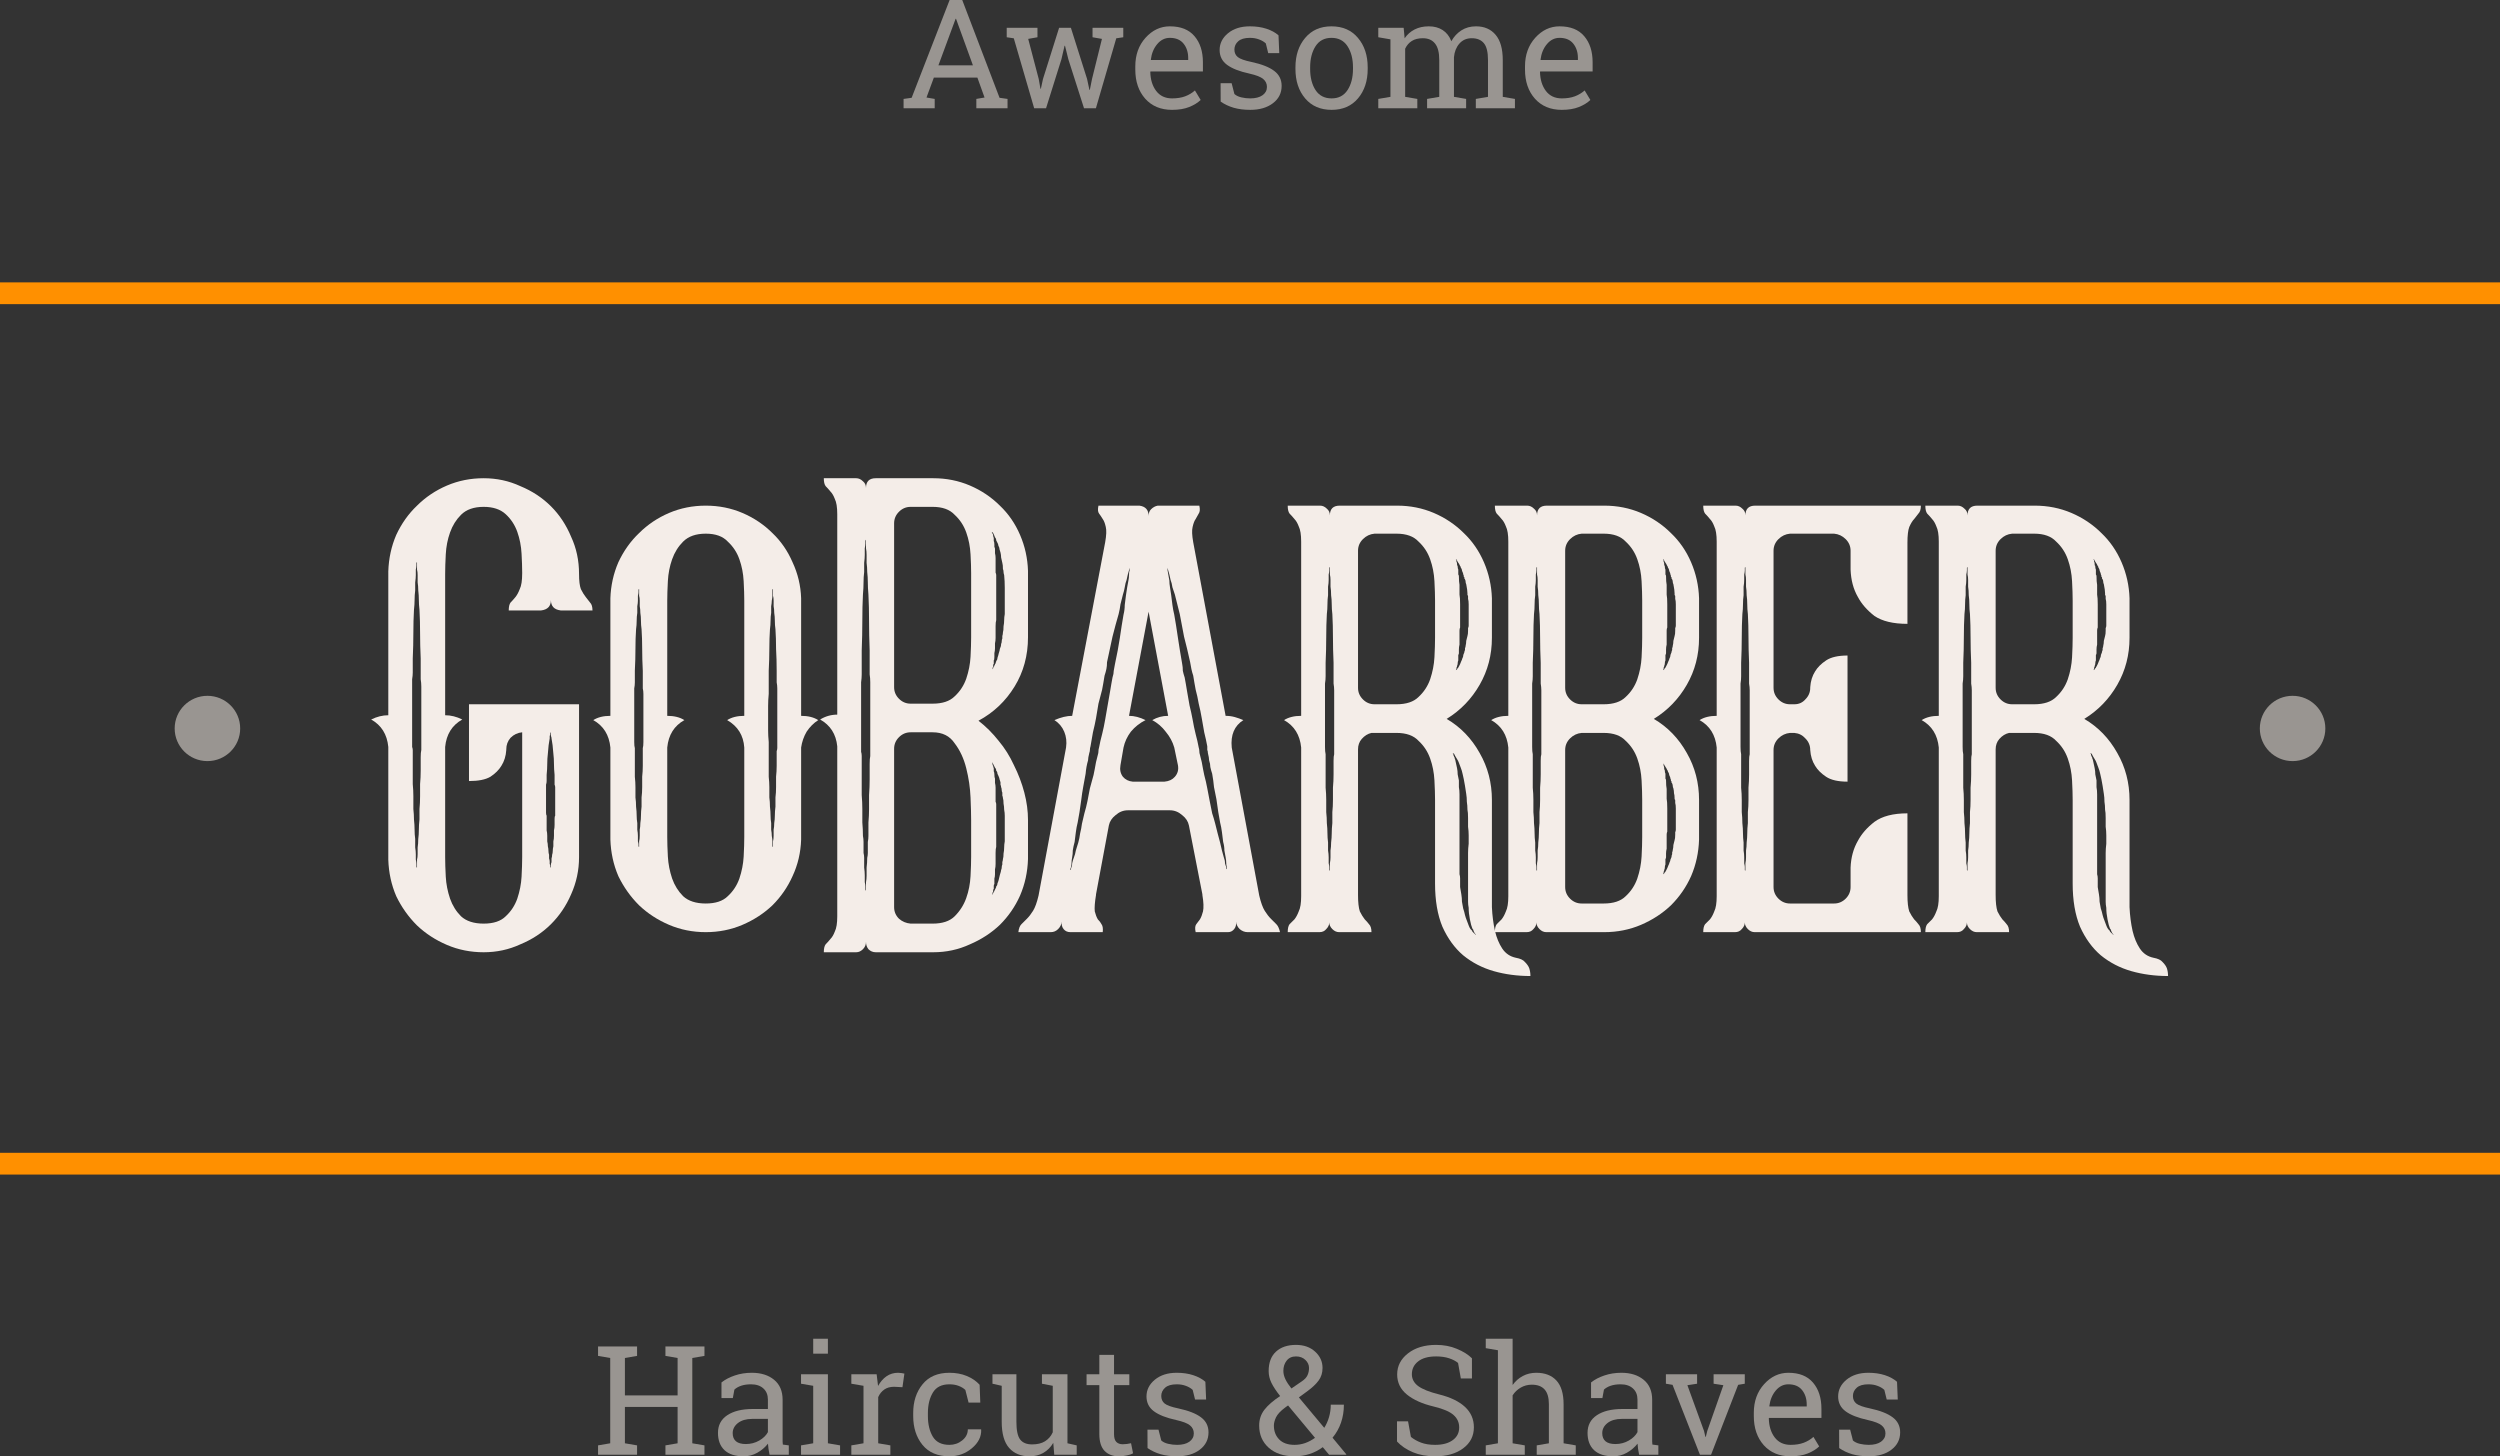 <svg width="206" height="120" viewBox="0 0 206 120" fill="none" xmlns="http://www.w3.org/2000/svg">
  <rect x="0" y="0" width="206" height="120" fill="#333333" stroke="none"/>
  <path
    d="M49.279 111.726V110.948H52.495V111.726L51.493 111.898V114.981H55.834V111.898L54.832 111.726V110.948H58.048V111.726L57.046 111.898V118.927L58.048 119.099V119.871H54.832V119.099L55.834 118.927V115.931H51.493V118.927L52.495 119.099V119.871H49.279V119.099L50.282 118.927V111.898L49.279 111.726Z"
    fill="#999591" />
  <path
    d="M63.41 119.871C63.374 119.691 63.345 119.53 63.324 119.387C63.304 119.244 63.289 119.101 63.281 118.958C63.048 119.256 62.755 119.506 62.402 119.706C62.053 119.902 61.68 120 61.283 120C60.59 120 60.063 119.832 59.702 119.497C59.342 119.158 59.161 118.682 59.161 118.069C59.161 117.44 59.415 116.956 59.924 116.617C60.436 116.274 61.137 116.102 62.027 116.102H63.275V115.33C63.275 114.942 63.152 114.635 62.906 114.411C62.66 114.182 62.318 114.067 61.879 114.067C61.576 114.067 61.307 114.106 61.074 114.184C60.844 114.261 60.658 114.368 60.514 114.503L60.385 115.201H59.45V113.914C59.754 113.673 60.121 113.481 60.551 113.338C60.981 113.191 61.449 113.117 61.953 113.117C62.707 113.117 63.318 113.31 63.786 113.694C64.253 114.078 64.487 114.627 64.487 115.342V118.535C64.487 118.621 64.487 118.705 64.487 118.786C64.491 118.868 64.497 118.95 64.505 119.032L64.997 119.099V119.871H63.41ZM61.461 118.989C61.863 118.989 62.23 118.893 62.562 118.701C62.894 118.509 63.132 118.278 63.275 118.008V116.917H61.984C61.488 116.917 61.094 117.032 60.803 117.26C60.516 117.489 60.373 117.767 60.373 118.094C60.373 118.384 60.463 118.607 60.643 118.762C60.824 118.913 61.096 118.989 61.461 118.989Z"
    fill="#999591" />
  <path
    d="M66.005 119.099L67.008 118.927V114.19L66.005 114.018V113.24H68.219V118.927L69.222 119.099V119.871H66.005V119.099ZM68.219 111.542H67.008V110.311H68.219V111.542Z"
    fill="#999591" />
  <path
    d="M70.15 114.018V113.24H72.235L72.352 114.202C72.54 113.863 72.772 113.598 73.046 113.406C73.325 113.213 73.643 113.117 74 113.117C74.094 113.117 74.19 113.126 74.289 113.142C74.391 113.154 74.469 113.169 74.522 113.185L74.362 114.306L73.674 114.27C73.354 114.27 73.085 114.345 72.868 114.496C72.651 114.644 72.483 114.852 72.364 115.122V118.927L73.366 119.099V119.871H70.15V119.099L71.153 118.927V114.19L70.15 114.018Z"
    fill="#999591" />
  <path
    d="M78.23 119.056C78.632 119.056 78.985 118.934 79.288 118.688C79.596 118.439 79.749 118.135 79.749 117.775H80.838L80.85 117.812C80.871 118.384 80.614 118.893 80.081 119.338C79.552 119.779 78.936 120 78.23 120C77.263 120 76.523 119.685 76.01 119.056C75.502 118.427 75.248 117.636 75.248 116.684V116.427C75.248 115.483 75.504 114.697 76.017 114.067C76.529 113.434 77.267 113.117 78.23 113.117C78.763 113.117 79.241 113.205 79.663 113.381C80.09 113.557 80.442 113.798 80.721 114.104L80.776 115.575H79.811L79.546 114.533C79.403 114.394 79.218 114.282 78.993 114.196C78.767 114.11 78.513 114.067 78.23 114.067C77.595 114.067 77.14 114.296 76.865 114.754C76.595 115.207 76.459 115.765 76.459 116.427V116.684C76.459 117.363 76.595 117.928 76.865 118.382C77.136 118.831 77.591 119.056 78.23 119.056Z"
    fill="#999591" />
  <path
    d="M86.79 118.891C86.581 119.246 86.311 119.52 85.979 119.712C85.651 119.904 85.271 120 84.841 120C84.12 120 83.556 119.769 83.15 119.307C82.744 118.846 82.541 118.127 82.541 117.15V114.19L81.779 114.018V113.24H83.752V117.162C83.752 117.869 83.857 118.355 84.066 118.621C84.275 118.887 84.601 119.019 85.044 119.019C85.474 119.019 85.829 118.934 86.108 118.762C86.391 118.586 86.604 118.339 86.747 118.02V114.19L85.856 114.018V113.24H87.959V118.927L88.721 119.099V119.871H86.87L86.79 118.891Z"
    fill="#999591" />
  <path
    d="M91.796 111.64V113.24H93.056V114.135H91.796V118.161C91.796 118.472 91.859 118.69 91.987 118.817C92.118 118.944 92.29 119.007 92.503 119.007C92.61 119.007 92.729 118.999 92.86 118.983C92.995 118.962 93.108 118.942 93.198 118.921L93.364 119.749C93.249 119.822 93.081 119.881 92.86 119.926C92.638 119.975 92.417 120 92.196 120C91.704 120 91.312 119.853 91.021 119.559C90.73 119.26 90.585 118.795 90.585 118.161V114.135H89.533V113.24H90.585V111.64H91.796Z"
    fill="#999591" />
  <path
    d="M99.384 115.324H98.474L98.277 114.527C98.13 114.388 97.943 114.278 97.718 114.196C97.496 114.11 97.244 114.067 96.961 114.067C96.531 114.067 96.211 114.161 96.002 114.349C95.793 114.537 95.688 114.764 95.688 115.03C95.688 115.291 95.781 115.497 95.965 115.649C96.15 115.8 96.525 115.935 97.091 116.053C97.931 116.233 98.556 116.478 98.966 116.789C99.376 117.095 99.581 117.508 99.581 118.027C99.581 118.615 99.341 119.091 98.862 119.455C98.386 119.818 97.763 120 96.992 120C96.488 120 96.035 119.943 95.633 119.828C95.231 119.71 94.873 119.54 94.557 119.32L94.551 117.806H95.461L95.688 118.695C95.828 118.821 96.016 118.913 96.254 118.97C96.496 119.028 96.742 119.056 96.992 119.056C97.423 119.056 97.759 118.97 98.001 118.799C98.247 118.623 98.37 118.394 98.37 118.112C98.37 117.847 98.267 117.628 98.062 117.457C97.861 117.285 97.478 117.136 96.912 117.009C96.105 116.833 95.496 116.594 95.086 116.292C94.676 115.99 94.471 115.581 94.471 115.066C94.471 114.527 94.701 114.067 95.16 113.687C95.623 113.307 96.223 113.117 96.961 113.117C97.466 113.117 97.919 113.183 98.32 113.314C98.722 113.444 99.056 113.626 99.323 113.859L99.384 115.324Z"
    fill="#999591" />
  <path
    d="M103.756 117.469C103.756 116.97 103.9 116.535 104.187 116.163C104.478 115.788 104.91 115.412 105.484 115.036C105.165 114.631 104.927 114.272 104.771 113.957C104.615 113.638 104.537 113.312 104.537 112.977C104.537 112.286 104.736 111.755 105.134 111.383C105.536 111.007 106.087 110.819 106.788 110.819C107.436 110.819 107.963 111.005 108.368 111.377C108.774 111.749 108.977 112.196 108.977 112.719C108.977 113.12 108.869 113.467 108.651 113.761C108.438 114.051 108.12 114.349 107.698 114.656L107.028 115.146L109.119 117.653C109.287 117.387 109.418 117.093 109.512 116.77C109.606 116.447 109.654 116.106 109.654 115.747H110.736C110.736 116.282 110.656 116.778 110.496 117.236C110.336 117.694 110.105 118.104 109.801 118.468L110.939 119.841L110.927 119.871H109.518L108.996 119.246C108.668 119.491 108.305 119.679 107.907 119.81C107.51 119.937 107.098 120 106.671 120C105.782 120 105.072 119.765 104.544 119.295C104.019 118.825 103.756 118.217 103.756 117.469ZM106.671 119.056C106.966 119.056 107.257 119.007 107.544 118.909C107.831 118.807 108.102 118.662 108.356 118.474L106.136 115.808L105.89 115.986C105.517 116.264 105.269 116.529 105.146 116.782C105.027 117.036 104.968 117.265 104.968 117.469C104.968 117.931 105.113 118.31 105.404 118.609C105.696 118.907 106.118 119.056 106.671 119.056ZM105.749 112.964C105.749 113.181 105.804 113.408 105.915 113.645C106.026 113.877 106.192 114.133 106.413 114.411L107.262 113.828C107.495 113.673 107.653 113.506 107.735 113.326C107.821 113.142 107.864 112.94 107.864 112.719C107.864 112.47 107.764 112.249 107.563 112.057C107.366 111.865 107.108 111.769 106.788 111.769C106.456 111.769 106.2 111.886 106.019 112.119C105.839 112.347 105.749 112.629 105.749 112.964Z"
    fill="#999591" />
  <path
    d="M121.288 113.583H120.372L120.144 112.308C119.96 112.153 119.714 112.025 119.407 111.922C119.099 111.82 118.742 111.769 118.337 111.769C117.693 111.769 117.199 111.906 116.855 112.18C116.51 112.449 116.338 112.803 116.338 113.24C116.338 113.628 116.512 113.953 116.861 114.215C117.213 114.472 117.781 114.699 118.564 114.895C119.507 115.128 120.222 115.471 120.71 115.924C121.202 116.378 121.448 116.94 121.448 117.61C121.448 118.329 121.153 118.907 120.563 119.344C119.976 119.781 119.208 120 118.257 120C117.568 120 116.955 119.888 116.418 119.663C115.885 119.438 115.45 119.144 115.114 118.78V117.119H116.024L116.258 118.4C116.492 118.592 116.771 118.75 117.094 118.872C117.418 118.995 117.806 119.056 118.257 119.056C118.867 119.056 119.349 118.927 119.702 118.67C120.058 118.413 120.237 118.063 120.237 117.622C120.237 117.213 120.083 116.872 119.775 116.599C119.468 116.321 118.925 116.088 118.146 115.9C117.199 115.675 116.459 115.344 115.926 114.907C115.393 114.47 115.127 113.92 115.127 113.258C115.127 112.56 115.424 111.98 116.018 111.518C116.613 111.052 117.385 110.819 118.337 110.819C118.964 110.819 119.534 110.927 120.046 111.144C120.563 111.357 120.977 111.616 121.288 111.922V113.583Z"
    fill="#999591" />
  <path
    d="M122.426 119.099L123.428 118.927V111.26L122.426 111.089V110.311H124.64V114.123C124.869 113.804 125.15 113.557 125.482 113.381C125.814 113.205 126.183 113.117 126.589 113.117C127.302 113.117 127.856 113.33 128.249 113.755C128.643 114.18 128.84 114.833 128.84 115.716V118.927L129.842 119.099V119.871H126.626V119.099L127.628 118.927V115.704C127.628 115.156 127.509 114.752 127.272 114.49C127.038 114.229 126.687 114.098 126.22 114.098C125.888 114.098 125.585 114.178 125.31 114.337C125.039 114.492 124.816 114.705 124.64 114.974V118.927L125.642 119.099V119.871H122.426V119.099Z"
    fill="#999591" />
  <path
    d="M135.063 119.871C135.026 119.691 134.997 119.53 134.977 119.387C134.956 119.244 134.942 119.101 134.934 118.958C134.7 119.256 134.407 119.506 134.054 119.706C133.706 119.902 133.333 120 132.935 120C132.242 120 131.715 119.832 131.355 119.497C130.994 119.158 130.814 118.682 130.814 118.069C130.814 117.44 131.068 116.956 131.576 116.617C132.089 116.274 132.79 116.102 133.679 116.102H134.928V115.33C134.928 114.942 134.805 114.635 134.559 114.411C134.313 114.182 133.97 114.067 133.532 114.067C133.228 114.067 132.96 114.106 132.726 114.184C132.496 114.261 132.31 114.368 132.166 114.503L132.037 115.201H131.103V113.914C131.406 113.673 131.773 113.481 132.203 113.338C132.634 113.191 133.101 113.117 133.605 113.117C134.36 113.117 134.971 113.31 135.438 113.694C135.905 114.078 136.139 114.627 136.139 115.342V118.535C136.139 118.621 136.139 118.705 136.139 118.786C136.143 118.868 136.149 118.95 136.157 119.032L136.649 119.099V119.871H135.063ZM133.113 118.989C133.515 118.989 133.882 118.893 134.214 118.701C134.546 118.509 134.784 118.278 134.928 118.008V116.917H133.636C133.14 116.917 132.747 117.032 132.455 117.26C132.168 117.489 132.025 117.767 132.025 118.094C132.025 118.384 132.115 118.607 132.296 118.762C132.476 118.913 132.749 118.989 133.113 118.989Z"
    fill="#999591" />
  <path
    d="M139.841 114.018L139.041 114.141L140.413 117.916L140.523 118.394H140.56L140.677 117.916L142.005 114.141L141.2 114.018V113.24H143.77V114.018L143.223 114.11L140.991 119.871H140.075L137.818 114.11L137.27 114.018V113.24H139.841V114.018Z"
    fill="#999591" />
  <path
    d="M147.546 120C146.619 120 145.882 119.694 145.332 119.081C144.787 118.464 144.514 117.665 144.514 116.684V116.415C144.514 115.471 144.795 114.686 145.357 114.061C145.923 113.432 146.591 113.117 147.362 113.117C148.255 113.117 148.932 113.387 149.391 113.926C149.854 114.466 150.086 115.185 150.086 116.084V116.838H145.769L145.75 116.868C145.763 117.506 145.925 118.031 146.236 118.443C146.548 118.852 146.984 119.056 147.546 119.056C147.956 119.056 148.315 118.999 148.622 118.885C148.934 118.766 149.202 118.605 149.428 118.4L149.901 119.185C149.663 119.414 149.348 119.608 148.954 119.767C148.565 119.922 148.095 120 147.546 120ZM147.362 114.067C146.956 114.067 146.609 114.239 146.322 114.582C146.035 114.921 145.859 115.348 145.793 115.863L145.806 115.894H148.874V115.734C148.874 115.26 148.747 114.864 148.493 114.545C148.239 114.227 147.862 114.067 147.362 114.067Z"
    fill="#999591" />
  <path
    d="M156.376 115.324H155.466L155.27 114.527C155.122 114.388 154.935 114.278 154.71 114.196C154.489 114.11 154.236 114.067 153.954 114.067C153.523 114.067 153.203 114.161 152.994 114.349C152.785 114.537 152.681 114.764 152.681 115.03C152.681 115.291 152.773 115.497 152.957 115.649C153.142 115.8 153.517 115.935 154.083 116.053C154.923 116.233 155.548 116.478 155.958 116.789C156.368 117.095 156.573 117.508 156.573 118.027C156.573 118.615 156.333 119.091 155.854 119.455C155.378 119.818 154.755 120 153.984 120C153.48 120 153.027 119.943 152.625 119.828C152.224 119.71 151.865 119.54 151.549 119.32L151.543 117.806H152.453L152.681 118.695C152.82 118.821 153.009 118.913 153.246 118.97C153.488 119.028 153.734 119.056 153.984 119.056C154.415 119.056 154.751 118.97 154.993 118.799C155.239 118.623 155.362 118.394 155.362 118.112C155.362 117.847 155.259 117.628 155.054 117.457C154.853 117.285 154.47 117.136 153.904 117.009C153.097 116.833 152.488 116.594 152.078 116.292C151.668 115.99 151.463 115.581 151.463 115.066C151.463 114.527 151.693 114.067 152.152 113.687C152.615 113.307 153.216 113.117 153.954 113.117C154.458 113.117 154.911 113.183 155.313 113.314C155.714 113.444 156.049 113.626 156.315 113.859L156.376 115.324Z"
    fill="#999591" />
  <path
    d="M74.455 8.151L75.119 8.059L78.249 0H79.288L82.363 8.059L83.021 8.151V8.923H80.45V8.151L81.127 8.035L80.536 6.392H76.951L76.343 8.035L77.019 8.151V8.923H74.455V8.151ZM77.326 5.381H80.168L78.778 1.551H78.741L77.326 5.381Z"
    fill="#999591" />
  <path
    d="M85.487 3.07L84.724 3.205L85.591 6.509L85.733 7.311H85.769L85.942 6.509L87.27 2.292H88.242L89.576 6.509L89.767 7.403H89.803L89.982 6.509L90.8 3.205L90.025 3.07V2.292H92.558V3.07L91.98 3.156L90.302 8.923H89.324L88.032 4.885L87.756 3.769L87.719 3.775L87.461 4.885L86.194 8.923H85.216L83.537 3.156L82.953 3.07V2.292H85.487V3.07Z"
    fill="#999591" />
  <path
    d="M96.58 9.052C95.654 9.052 94.916 8.746 94.366 8.133C93.821 7.516 93.549 6.717 93.549 5.736V5.467C93.549 4.523 93.829 3.738 94.391 3.113C94.957 2.484 95.625 2.17 96.396 2.17C97.289 2.17 97.966 2.439 98.425 2.979C98.888 3.518 99.12 4.237 99.12 5.136V5.89H94.803L94.784 5.92C94.797 6.558 94.959 7.083 95.27 7.495C95.582 7.904 96.019 8.108 96.58 8.108C96.99 8.108 97.349 8.051 97.656 7.937C97.968 7.818 98.236 7.657 98.462 7.452L98.935 8.237C98.698 8.466 98.382 8.66 97.988 8.819C97.599 8.974 97.129 9.052 96.58 9.052ZM96.396 3.119C95.99 3.119 95.643 3.291 95.356 3.634C95.069 3.973 94.893 4.4 94.828 4.915L94.84 4.946H97.908V4.786C97.908 4.313 97.781 3.916 97.527 3.598C97.273 3.279 96.896 3.119 96.396 3.119Z"
    fill="#999591" />
  <path
    d="M105.411 4.376H104.5L104.304 3.579C104.156 3.44 103.97 3.33 103.744 3.248C103.523 3.162 103.271 3.119 102.988 3.119C102.557 3.119 102.238 3.213 102.028 3.401C101.819 3.589 101.715 3.816 101.715 4.082C101.715 4.343 101.807 4.55 101.992 4.701C102.176 4.852 102.551 4.987 103.117 5.105C103.957 5.285 104.582 5.53 104.992 5.841C105.402 6.147 105.607 6.56 105.607 7.079C105.607 7.667 105.368 8.143 104.888 8.507C104.412 8.87 103.789 9.052 103.018 9.052C102.514 9.052 102.061 8.995 101.659 8.88C101.258 8.762 100.899 8.592 100.583 8.372L100.577 6.858H101.487L101.715 7.747C101.854 7.873 102.043 7.965 102.281 8.022C102.522 8.08 102.768 8.108 103.018 8.108C103.449 8.108 103.785 8.022 104.027 7.851C104.273 7.675 104.396 7.446 104.396 7.164C104.396 6.899 104.293 6.68 104.088 6.509C103.888 6.337 103.504 6.188 102.939 6.061C102.131 5.886 101.522 5.647 101.112 5.344C100.702 5.042 100.497 4.633 100.497 4.118C100.497 3.579 100.727 3.119 101.186 2.74C101.649 2.36 102.25 2.17 102.988 2.17C103.492 2.17 103.945 2.235 104.347 2.366C104.749 2.496 105.083 2.678 105.349 2.911L105.411 4.376Z"
    fill="#999591" />
  <path
    d="M106.745 5.546C106.745 4.566 107.011 3.759 107.544 3.126C108.077 2.488 108.801 2.17 109.715 2.17C110.633 2.17 111.359 2.486 111.892 3.119C112.429 3.753 112.698 4.562 112.698 5.546V5.681C112.698 6.67 112.431 7.479 111.898 8.108C111.365 8.737 110.642 9.052 109.727 9.052C108.805 9.052 108.077 8.737 107.544 8.108C107.011 7.475 106.745 6.666 106.745 5.681V5.546ZM107.956 5.681C107.956 6.384 108.104 6.964 108.399 7.422C108.698 7.879 109.141 8.108 109.727 8.108C110.301 8.108 110.738 7.879 111.037 7.422C111.337 6.964 111.486 6.384 111.486 5.681V5.546C111.486 4.852 111.337 4.274 111.037 3.812C110.738 3.35 110.297 3.119 109.715 3.119C109.133 3.119 108.694 3.35 108.399 3.812C108.104 4.274 107.956 4.852 107.956 5.546V5.681Z"
    fill="#999591" />
  <path
    d="M113.571 8.151L114.573 7.98V3.242L113.571 3.07V2.292H115.662L115.742 3.156C115.955 2.842 116.229 2.599 116.566 2.427C116.902 2.255 117.291 2.17 117.734 2.17C118.177 2.17 118.556 2.272 118.872 2.476C119.191 2.68 119.431 2.987 119.591 3.395C119.8 3.019 120.077 2.721 120.421 2.5C120.766 2.28 121.167 2.17 121.626 2.17C122.307 2.17 122.844 2.402 123.238 2.868C123.631 3.33 123.828 4.027 123.828 4.958V7.98L124.83 8.151V8.923H121.608V8.151L122.61 7.98V4.946C122.61 4.292 122.498 3.83 122.272 3.561C122.047 3.287 121.713 3.15 121.27 3.15C120.848 3.15 120.507 3.299 120.249 3.598C119.995 3.892 119.847 4.263 119.806 4.713V7.98L120.809 8.151V8.923H117.592V8.151L118.595 7.98V4.946C118.595 4.325 118.478 3.871 118.244 3.585C118.015 3.295 117.681 3.15 117.242 3.15C116.873 3.15 116.57 3.226 116.332 3.377C116.094 3.528 115.912 3.741 115.785 4.014V7.98L116.787 8.151V8.923H113.571V8.151Z"
    fill="#999591" />
  <path
    d="M128.692 9.052C127.766 9.052 127.028 8.746 126.478 8.133C125.933 7.516 125.66 6.717 125.66 5.736V5.467C125.66 4.523 125.941 3.738 126.503 3.113C127.069 2.484 127.737 2.17 128.508 2.17C129.401 2.17 130.078 2.439 130.537 2.979C131 3.518 131.232 4.237 131.232 5.136V5.89H126.915L126.896 5.92C126.909 6.558 127.071 7.083 127.382 7.495C127.694 7.904 128.13 8.108 128.692 8.108C129.102 8.108 129.461 8.051 129.768 7.937C130.08 7.818 130.348 7.657 130.574 7.452L131.047 8.237C130.809 8.466 130.494 8.66 130.1 8.819C129.711 8.974 129.241 9.052 128.692 9.052ZM128.508 3.119C128.102 3.119 127.755 3.291 127.468 3.634C127.181 3.973 127.005 4.4 126.939 4.915L126.952 4.946H130.02V4.786C130.02 4.313 129.893 3.916 129.639 3.598C129.385 3.279 129.008 3.119 128.508 3.119Z"
    fill="#999591" />
  <rect y="94.991" width="206" height="1.793" fill="#FF9000" />
  <rect y="23.268" width="206" height="1.793" fill="#FF9000" />
  <path
    d="M47.713 58.032V70.634C47.713 71.705 47.495 72.725 47.058 73.696C46.655 74.633 46.101 75.453 45.396 76.156C44.69 76.859 43.851 77.411 42.877 77.813C41.936 78.248 40.929 78.466 39.854 78.466C38.78 78.466 37.772 78.265 36.832 77.863C35.891 77.462 35.069 76.926 34.363 76.257C33.658 75.554 33.087 74.751 32.651 73.847C32.248 72.91 32.029 71.906 31.996 70.834V61.546C31.895 60.509 31.425 59.756 30.585 59.287C31.055 59.053 31.526 58.936 31.996 58.936V47.087C32.029 46.016 32.248 45.012 32.651 44.075C33.087 43.138 33.658 42.334 34.363 41.665C35.069 40.962 35.891 40.41 36.832 40.008C37.772 39.606 38.78 39.406 39.854 39.406C40.929 39.406 41.936 39.623 42.877 40.058C43.851 40.46 44.69 41.012 45.396 41.715C46.101 42.418 46.655 43.255 47.058 44.225C47.495 45.163 47.713 46.183 47.713 47.288C47.713 47.857 47.763 48.275 47.864 48.543C47.998 48.811 48.133 49.028 48.267 49.196C48.401 49.363 48.519 49.514 48.62 49.648C48.754 49.781 48.821 49.999 48.821 50.3H46.202C45.664 50.233 45.396 49.949 45.396 49.447C45.396 49.949 45.127 50.233 44.59 50.3H41.92C41.92 49.999 41.97 49.781 42.071 49.648C42.205 49.514 42.339 49.363 42.474 49.196C42.608 49.028 42.726 48.811 42.826 48.543C42.961 48.275 43.028 47.84 43.028 47.238V47.187C43.028 46.752 43.011 46.233 42.977 45.631C42.944 44.995 42.826 44.393 42.625 43.824C42.423 43.255 42.104 42.769 41.668 42.368C41.231 41.966 40.627 41.765 39.854 41.765C39.048 41.765 38.427 41.983 37.99 42.418C37.587 42.819 37.285 43.305 37.084 43.874C36.882 44.443 36.764 45.045 36.731 45.681C36.697 46.317 36.681 46.853 36.681 47.288V58.936C37.151 58.936 37.621 59.053 38.091 59.287C37.252 59.756 36.781 60.509 36.681 61.546V70.634C36.681 71.069 36.697 71.604 36.731 72.24C36.764 72.843 36.882 73.445 37.084 74.048C37.285 74.617 37.587 75.102 37.99 75.504C38.427 75.905 39.048 76.106 39.854 76.106C40.66 76.106 41.265 75.905 41.668 75.504C42.104 75.102 42.423 74.617 42.625 74.048C42.826 73.445 42.944 72.843 42.977 72.24C43.011 71.604 43.028 71.069 43.028 70.634V60.341C42.658 60.375 42.339 60.526 42.071 60.793C41.836 61.061 41.718 61.379 41.718 61.747V61.797C41.685 62.299 41.55 62.734 41.315 63.103C41.114 63.437 40.811 63.739 40.408 64.006C40.005 64.241 39.418 64.358 38.645 64.358V58.032H47.713ZM34.716 56.576C34.716 56.375 34.699 56.174 34.666 55.974C34.666 55.773 34.666 55.589 34.666 55.421V54.267C34.632 53.53 34.615 52.827 34.615 52.158C34.615 51.488 34.598 50.852 34.565 50.25C34.531 49.949 34.514 49.681 34.514 49.447C34.514 49.179 34.498 48.911 34.464 48.643C34.464 48.409 34.447 48.192 34.414 47.991C34.414 47.756 34.414 47.556 34.414 47.388C34.414 47.221 34.397 47.07 34.363 46.936C34.363 46.803 34.363 46.685 34.363 46.585V46.334C34.33 46.334 34.313 46.351 34.313 46.384V46.585C34.313 46.685 34.296 46.803 34.263 46.936C34.263 47.07 34.263 47.221 34.263 47.388C34.263 47.556 34.246 47.756 34.212 47.991C34.212 48.192 34.212 48.409 34.212 48.643C34.179 48.911 34.162 49.179 34.162 49.447C34.162 49.681 34.145 49.949 34.111 50.25C34.078 50.852 34.061 51.488 34.061 52.158C34.061 52.827 34.044 53.53 34.011 54.267V55.421C34.011 55.589 33.994 55.773 33.96 55.974C33.96 56.174 33.96 56.375 33.96 56.576V61.245C33.96 61.346 33.96 61.446 33.96 61.546C33.994 61.647 34.011 61.73 34.011 61.797V63.504C34.011 63.873 34.011 64.241 34.011 64.609C34.044 64.944 34.061 65.278 34.061 65.613C34.061 65.981 34.061 66.333 34.061 66.667C34.095 66.969 34.111 67.253 34.111 67.521C34.145 67.822 34.162 68.107 34.162 68.374C34.162 68.642 34.179 68.893 34.212 69.127C34.212 69.395 34.212 69.629 34.212 69.83C34.246 70.031 34.263 70.215 34.263 70.383C34.263 70.55 34.263 70.701 34.263 70.834C34.296 70.968 34.313 71.085 34.313 71.186V71.437C34.313 71.47 34.33 71.487 34.363 71.487V71.186C34.363 71.085 34.363 70.968 34.363 70.834C34.397 70.701 34.414 70.55 34.414 70.383C34.414 70.215 34.414 70.031 34.414 69.83C34.447 69.629 34.464 69.395 34.464 69.127C34.498 68.893 34.514 68.642 34.514 68.374C34.514 68.107 34.531 67.822 34.565 67.521C34.565 67.253 34.565 66.969 34.565 66.667C34.598 66.333 34.615 65.981 34.615 65.613C34.615 65.278 34.615 64.944 34.615 64.609C34.649 64.241 34.666 63.873 34.666 63.504V62.4C34.666 62.132 34.682 61.931 34.716 61.797V56.576ZM45.698 63.856C45.664 63.521 45.647 63.22 45.647 62.952C45.647 62.651 45.631 62.366 45.597 62.099C45.563 61.596 45.513 61.178 45.446 60.843C45.446 60.776 45.429 60.71 45.396 60.643C45.396 60.576 45.396 60.526 45.396 60.492V60.341L45.345 60.392V60.492C45.345 60.526 45.328 60.576 45.295 60.643C45.295 60.71 45.295 60.776 45.295 60.843C45.228 61.178 45.177 61.596 45.144 62.099C45.11 62.366 45.093 62.651 45.093 62.952C45.093 63.22 45.077 63.521 45.043 63.856V64.358C45.043 64.458 45.026 64.559 44.993 64.659C44.993 64.726 44.993 64.793 44.993 64.86V66.969C44.993 67.069 45.009 67.153 45.043 67.22V67.973C45.043 68.14 45.043 68.291 45.043 68.425C45.077 68.558 45.093 68.709 45.093 68.876C45.093 69.044 45.093 69.194 45.093 69.328C45.127 69.462 45.144 69.596 45.144 69.73C45.177 69.864 45.194 69.998 45.194 70.132C45.194 70.232 45.211 70.332 45.244 70.433C45.244 70.533 45.244 70.634 45.244 70.734C45.278 70.834 45.295 70.918 45.295 70.985C45.295 71.052 45.295 71.119 45.295 71.186C45.328 71.253 45.345 71.303 45.345 71.337V71.437C45.345 71.47 45.362 71.487 45.396 71.487V71.337C45.396 71.303 45.396 71.253 45.396 71.186C45.429 71.119 45.446 71.052 45.446 70.985C45.446 70.918 45.446 70.834 45.446 70.734C45.48 70.634 45.496 70.533 45.496 70.433C45.53 70.332 45.547 70.232 45.547 70.132C45.547 69.998 45.563 69.864 45.597 69.73C45.597 69.596 45.597 69.462 45.597 69.328C45.631 69.194 45.647 69.044 45.647 68.876C45.647 68.709 45.647 68.558 45.647 68.425C45.681 68.291 45.698 68.14 45.698 67.973V67.471C45.698 67.337 45.715 67.253 45.748 67.22V64.86C45.748 64.793 45.731 64.726 45.698 64.659C45.698 64.559 45.698 64.458 45.698 64.358V63.856Z"
    fill="#F4EDE8" />
  <path
    d="M66.013 58.986C66.584 58.986 67.054 59.103 67.424 59.337C67.054 59.572 66.735 59.889 66.467 60.291C66.232 60.693 66.081 61.128 66.013 61.596V69.178C65.98 70.249 65.745 71.253 65.308 72.19C64.905 73.094 64.351 73.897 63.646 74.6C62.94 75.269 62.118 75.805 61.177 76.207C60.237 76.608 59.229 76.809 58.155 76.809C57.08 76.809 56.072 76.608 55.132 76.207C54.192 75.805 53.369 75.269 52.664 74.6C51.959 73.897 51.388 73.094 50.951 72.19C50.548 71.253 50.33 70.249 50.296 69.178V61.596C50.195 60.559 49.725 59.806 48.886 59.337C49.255 59.103 49.725 58.986 50.296 58.986V49.296C50.33 48.258 50.548 47.271 50.951 46.334C51.388 45.397 51.959 44.593 52.664 43.924C53.369 43.221 54.192 42.669 55.132 42.267C56.072 41.866 57.08 41.665 58.155 41.665C59.229 41.665 60.237 41.866 61.177 42.267C62.118 42.669 62.94 43.221 63.646 43.924C64.351 44.593 64.905 45.397 65.308 46.334C65.745 47.271 65.98 48.258 66.013 49.296V58.986ZM53.016 57.178C53.016 57.011 53 56.861 52.966 56.727C52.966 56.559 52.966 56.392 52.966 56.224V55.271C52.932 54.635 52.916 54.032 52.916 53.463C52.916 52.894 52.899 52.359 52.865 51.857C52.832 51.622 52.815 51.388 52.815 51.154C52.815 50.919 52.798 50.702 52.765 50.501C52.765 50.3 52.748 50.116 52.714 49.949C52.714 49.781 52.714 49.631 52.714 49.497C52.714 49.33 52.697 49.196 52.664 49.095C52.664 48.961 52.664 48.861 52.664 48.794V48.543C52.63 48.543 52.613 48.56 52.613 48.593V48.794C52.613 48.861 52.597 48.961 52.563 49.095C52.563 49.196 52.563 49.33 52.563 49.497C52.563 49.631 52.546 49.781 52.513 49.949C52.513 50.116 52.513 50.3 52.513 50.501C52.479 50.702 52.462 50.919 52.462 51.154C52.462 51.388 52.446 51.622 52.412 51.857C52.378 52.359 52.361 52.894 52.361 53.463C52.361 54.032 52.345 54.635 52.311 55.271V56.224C52.311 56.392 52.294 56.559 52.261 56.727C52.261 56.861 52.261 57.011 52.261 57.178V61.145C52.261 61.379 52.278 61.546 52.311 61.647V63.103C52.311 63.404 52.311 63.705 52.311 64.006C52.345 64.308 52.361 64.592 52.361 64.86C52.361 65.161 52.361 65.446 52.361 65.713C52.395 65.948 52.412 66.199 52.412 66.466C52.446 66.734 52.462 66.985 52.462 67.22C52.462 67.42 52.479 67.621 52.513 67.822C52.513 68.023 52.513 68.207 52.513 68.374C52.546 68.542 52.563 68.709 52.563 68.876C52.563 69.044 52.563 69.194 52.563 69.328C52.597 69.429 52.613 69.512 52.613 69.579V69.73C52.613 69.763 52.63 69.78 52.664 69.78V69.579C52.664 69.512 52.664 69.429 52.664 69.328C52.697 69.194 52.714 69.044 52.714 68.876C52.714 68.709 52.714 68.542 52.714 68.374C52.748 68.207 52.765 68.023 52.765 67.822C52.798 67.621 52.815 67.42 52.815 67.22C52.815 66.985 52.832 66.734 52.865 66.466C52.865 66.199 52.865 65.948 52.865 65.713C52.899 65.446 52.916 65.161 52.916 64.86C52.916 64.592 52.916 64.308 52.916 64.006C52.949 63.705 52.966 63.404 52.966 63.103V61.647C53 61.546 53.016 61.379 53.016 61.145V57.178ZM61.328 49.497C61.328 49.062 61.312 48.526 61.278 47.89C61.244 47.254 61.127 46.652 60.925 46.083C60.724 45.514 60.405 45.029 59.968 44.627C59.565 44.192 58.961 43.974 58.155 43.974C57.349 43.974 56.727 44.192 56.291 44.627C55.888 45.029 55.586 45.514 55.384 46.083C55.183 46.652 55.065 47.254 55.032 47.89C54.998 48.526 54.981 49.062 54.981 49.497V58.986C55.552 58.986 56.022 59.103 56.392 59.337C55.552 59.806 55.082 60.559 54.981 61.596V68.977C54.981 69.412 54.998 69.948 55.032 70.583C55.065 71.186 55.183 71.788 55.384 72.391C55.586 72.96 55.888 73.445 56.291 73.847C56.727 74.248 57.349 74.449 58.155 74.449C58.961 74.449 59.565 74.248 59.968 73.847C60.405 73.445 60.724 72.96 60.925 72.391C61.127 71.788 61.244 71.186 61.278 70.583C61.312 69.948 61.328 69.412 61.328 68.977V61.596C61.261 60.592 60.791 59.839 59.918 59.337C60.287 59.103 60.758 58.986 61.328 58.986V49.497ZM64.049 57.178C64.049 57.011 64.049 56.861 64.049 56.727C64.049 56.559 64.032 56.392 63.998 56.224V55.271C63.998 54.635 63.981 54.032 63.948 53.463C63.948 52.894 63.931 52.359 63.898 51.857C63.864 51.622 63.847 51.388 63.847 51.154C63.847 50.919 63.83 50.702 63.797 50.501C63.797 50.3 63.78 50.116 63.746 49.949C63.746 49.781 63.746 49.631 63.746 49.497C63.746 49.33 63.73 49.196 63.696 49.095C63.696 48.961 63.696 48.861 63.696 48.794V48.543C63.663 48.543 63.646 48.56 63.646 48.593V48.794C63.646 48.861 63.646 48.961 63.646 49.095C63.646 49.196 63.629 49.33 63.595 49.497C63.595 49.631 63.578 49.781 63.545 49.949C63.545 50.116 63.545 50.3 63.545 50.501C63.511 50.702 63.495 50.919 63.495 51.154C63.495 51.388 63.478 51.622 63.444 51.857C63.411 52.359 63.394 52.894 63.394 53.463C63.394 54.032 63.377 54.635 63.343 55.271V57.178C63.31 57.513 63.293 57.848 63.293 58.182C63.293 58.517 63.293 58.852 63.293 59.187C63.293 59.521 63.293 59.856 63.293 60.191C63.293 60.492 63.31 60.81 63.343 61.145V63.103C63.343 63.404 63.343 63.705 63.343 64.006C63.377 64.308 63.394 64.592 63.394 64.86C63.394 65.161 63.394 65.446 63.394 65.713C63.427 65.948 63.444 66.199 63.444 66.466C63.478 66.734 63.495 66.985 63.495 67.22C63.495 67.42 63.511 67.621 63.545 67.822C63.545 68.023 63.545 68.207 63.545 68.374C63.578 68.542 63.595 68.709 63.595 68.876C63.629 69.044 63.646 69.194 63.646 69.328C63.646 69.429 63.646 69.512 63.646 69.579V69.73C63.646 69.763 63.663 69.78 63.696 69.78V69.579C63.696 69.512 63.696 69.429 63.696 69.328C63.73 69.194 63.746 69.044 63.746 68.876C63.746 68.709 63.746 68.542 63.746 68.374C63.78 68.207 63.797 68.023 63.797 67.822C63.83 67.621 63.847 67.42 63.847 67.22C63.847 66.985 63.864 66.734 63.898 66.466C63.898 66.199 63.898 65.948 63.898 65.713C63.931 65.446 63.948 65.161 63.948 64.86C63.948 64.592 63.948 64.308 63.948 64.006C63.981 63.705 63.998 63.404 63.998 63.103V62.149C63.998 62.082 63.998 61.998 63.998 61.898C64.032 61.797 64.049 61.714 64.049 61.647V57.178Z"
    fill="#F4EDE8" />
  <path
    d="M84.707 52.509C84.707 54.015 84.338 55.371 83.599 56.576C82.86 57.781 81.87 58.718 80.627 59.388C81.231 59.856 81.786 60.408 82.289 61.044C82.793 61.647 83.213 62.316 83.549 63.053C83.918 63.789 84.204 64.542 84.405 65.312C84.607 66.082 84.707 66.835 84.707 67.571V70.784C84.674 71.855 84.456 72.859 84.052 73.797C83.65 74.7 83.095 75.504 82.39 76.207C81.685 76.876 80.862 77.411 79.922 77.813C78.981 78.248 77.974 78.466 76.899 78.466H72.164C71.929 78.466 71.727 78.382 71.559 78.215C71.425 78.047 71.358 77.847 71.358 77.612C71.358 77.847 71.274 78.047 71.106 78.215C70.938 78.382 70.753 78.466 70.552 78.466H67.882C67.882 78.165 67.932 77.947 68.033 77.813C68.167 77.679 68.302 77.529 68.436 77.361C68.57 77.227 68.688 77.026 68.789 76.759C68.923 76.491 68.99 76.073 68.99 75.504V61.496C68.889 60.492 68.419 59.756 67.58 59.287C68.016 59.019 68.487 58.885 68.99 58.885V42.368C68.99 41.799 68.923 41.38 68.789 41.112C68.688 40.845 68.57 40.644 68.436 40.51C68.302 40.343 68.167 40.192 68.033 40.058C67.932 39.924 67.882 39.707 67.882 39.406H70.552C70.753 39.406 70.938 39.489 71.106 39.657C71.274 39.79 71.358 39.974 71.358 40.209C71.358 39.673 71.626 39.406 72.164 39.406H76.899C77.974 39.406 78.981 39.606 79.922 40.008C80.862 40.41 81.685 40.962 82.39 41.665C83.095 42.334 83.65 43.138 84.052 44.075C84.456 45.012 84.674 45.999 84.707 47.037V52.509ZM71.71 56.224C71.71 55.99 71.694 55.773 71.66 55.572C71.66 55.337 71.66 55.12 71.66 54.919V53.614C71.626 52.744 71.61 51.923 71.61 51.154C71.61 50.384 71.593 49.664 71.559 48.995C71.526 48.627 71.509 48.292 71.509 47.991C71.509 47.69 71.492 47.405 71.459 47.137C71.459 46.87 71.442 46.618 71.408 46.384C71.408 46.116 71.408 45.899 71.408 45.731C71.408 45.531 71.391 45.347 71.358 45.179C71.358 45.012 71.358 44.878 71.358 44.778V44.476C71.324 44.51 71.308 44.543 71.308 44.577V44.778C71.308 44.878 71.291 45.012 71.257 45.179C71.257 45.347 71.257 45.531 71.257 45.731C71.257 45.899 71.24 46.116 71.207 46.384C71.207 46.618 71.207 46.87 71.207 47.137C71.173 47.405 71.156 47.69 71.156 47.991C71.156 48.292 71.14 48.627 71.106 48.995C71.072 49.664 71.056 50.384 71.056 51.154C71.056 51.923 71.039 52.744 71.005 53.614V54.919C71.005 55.12 71.005 55.337 71.005 55.572C71.005 55.773 70.988 55.99 70.955 56.224V61.596C70.955 61.73 70.955 61.848 70.955 61.948C70.988 62.048 71.005 62.166 71.005 62.299V64.207C71.005 64.642 71.005 65.078 71.005 65.513C71.039 65.914 71.056 66.299 71.056 66.667C71.056 67.035 71.056 67.404 71.056 67.772C71.089 68.14 71.106 68.508 71.106 68.876C71.14 69.044 71.156 69.211 71.156 69.379C71.156 69.512 71.156 69.663 71.156 69.83C71.156 69.998 71.156 70.148 71.156 70.282C71.19 70.416 71.207 70.55 71.207 70.684C71.207 70.952 71.207 71.219 71.207 71.487C71.24 71.721 71.257 71.939 71.257 72.14C71.257 72.341 71.257 72.525 71.257 72.692C71.291 72.826 71.308 72.943 71.308 73.043V73.294C71.308 73.328 71.324 73.362 71.358 73.395V73.043C71.358 72.943 71.358 72.826 71.358 72.692C71.391 72.525 71.408 72.341 71.408 72.14C71.408 71.939 71.408 71.721 71.408 71.487C71.442 71.219 71.459 70.952 71.459 70.684C71.492 70.55 71.509 70.416 71.509 70.282C71.509 70.148 71.509 69.998 71.509 69.83C71.509 69.663 71.509 69.512 71.509 69.379C71.543 69.211 71.559 69.044 71.559 68.876C71.559 68.508 71.559 68.14 71.559 67.772C71.593 67.404 71.61 67.035 71.61 66.667C71.61 66.299 71.61 65.914 71.61 65.513C71.643 65.078 71.66 64.642 71.66 64.207V62.952C71.66 62.651 71.677 62.433 71.71 62.299V56.224ZM82.088 69.78C82.054 69.88 82.037 70.048 82.037 70.282V71.186C82.037 71.353 82.021 71.504 81.987 71.638C81.987 71.772 81.987 71.906 81.987 72.039C81.987 72.173 81.97 72.29 81.937 72.391C81.937 72.491 81.937 72.592 81.937 72.692V72.843C81.903 72.876 81.886 72.926 81.886 72.993V73.244C81.853 73.278 81.836 73.311 81.836 73.345V73.445C81.836 73.479 81.819 73.512 81.786 73.546C81.786 73.546 81.786 73.562 81.786 73.596C81.786 73.629 81.769 73.663 81.735 73.696H81.786C81.786 73.696 81.802 73.663 81.836 73.596C81.836 73.596 81.853 73.562 81.886 73.495C81.92 73.462 81.937 73.428 81.937 73.395C81.97 73.362 81.987 73.328 81.987 73.294C82.021 73.261 82.037 73.228 82.037 73.194C82.071 73.161 82.088 73.11 82.088 73.043C82.155 72.977 82.189 72.893 82.189 72.793C82.256 72.659 82.323 72.424 82.39 72.09C82.457 71.889 82.491 71.755 82.491 71.688C82.524 71.621 82.541 71.554 82.541 71.487C82.541 71.387 82.558 71.303 82.592 71.236C82.592 71.169 82.592 71.102 82.592 71.035C82.625 70.935 82.642 70.851 82.642 70.784C82.676 70.684 82.692 70.533 82.692 70.332C82.726 70.165 82.743 69.998 82.743 69.83C82.743 69.663 82.76 69.496 82.793 69.328V67.22C82.793 67.052 82.776 66.885 82.743 66.718C82.743 66.55 82.726 66.383 82.692 66.216C82.692 66.015 82.676 65.864 82.642 65.764C82.642 65.697 82.625 65.63 82.592 65.563C82.592 65.462 82.592 65.379 82.592 65.312C82.558 65.245 82.541 65.178 82.541 65.111C82.541 65.01 82.524 64.927 82.491 64.86C82.491 64.793 82.474 64.726 82.441 64.659C82.441 64.592 82.441 64.525 82.441 64.458C82.373 64.257 82.34 64.14 82.34 64.107C82.306 64.006 82.256 63.889 82.189 63.755C82.189 63.655 82.155 63.571 82.088 63.504C82.088 63.404 82.054 63.32 81.987 63.253C81.92 63.12 81.87 63.019 81.836 62.952C81.802 62.919 81.786 62.885 81.786 62.852H81.735C81.735 62.852 81.752 62.885 81.786 62.952C81.786 62.986 81.786 63.019 81.786 63.053C81.819 63.053 81.836 63.069 81.836 63.103C81.836 63.17 81.853 63.237 81.886 63.303V63.555C81.92 63.621 81.937 63.705 81.937 63.806C81.937 63.973 81.954 64.09 81.987 64.157V64.508C82.021 64.642 82.037 64.776 82.037 64.91C82.037 65.044 82.037 65.195 82.037 65.362V65.814C82.037 65.881 82.037 65.965 82.037 66.065C82.071 66.132 82.088 66.199 82.088 66.266V69.78ZM80.022 67.571C80.022 67.136 80.006 66.517 79.972 65.713C79.939 64.91 79.821 64.107 79.619 63.303C79.418 62.5 79.099 61.814 78.662 61.245C78.259 60.643 77.655 60.341 76.849 60.341H75.035C74.666 60.341 74.347 60.475 74.078 60.743C73.809 61.011 73.675 61.329 73.675 61.697V74.751C73.675 75.119 73.809 75.437 74.078 75.704C74.347 75.939 74.666 76.073 75.035 76.106H76.849C77.655 76.106 78.259 75.905 78.662 75.504C79.099 75.069 79.418 74.566 79.619 73.997C79.821 73.428 79.939 72.826 79.972 72.19C80.006 71.554 80.022 71.019 80.022 70.583V67.571ZM80.022 47.238C80.022 46.803 80.006 46.284 79.972 45.681C79.939 45.045 79.821 44.443 79.619 43.874C79.418 43.305 79.099 42.819 78.662 42.418C78.259 41.983 77.655 41.765 76.849 41.765H75.035C74.666 41.765 74.347 41.899 74.078 42.167C73.809 42.435 73.675 42.753 73.675 43.121V56.626C73.675 56.994 73.809 57.312 74.078 57.58C74.347 57.848 74.666 57.982 75.035 57.982H76.849C77.655 57.982 78.259 57.781 78.662 57.379C79.099 56.978 79.418 56.492 79.619 55.923C79.821 55.321 79.939 54.718 79.972 54.116C80.006 53.48 80.022 52.944 80.022 52.509V47.238ZM82.289 53.865C82.356 53.664 82.39 53.53 82.39 53.463C82.457 53.329 82.491 53.195 82.491 53.062C82.524 52.995 82.541 52.928 82.541 52.861C82.541 52.76 82.558 52.677 82.592 52.61C82.592 52.543 82.592 52.476 82.592 52.409C82.625 52.308 82.642 52.208 82.642 52.108C82.676 52.007 82.692 51.84 82.692 51.606C82.726 51.438 82.743 51.271 82.743 51.103C82.743 50.936 82.76 50.769 82.793 50.601V49.497C82.793 49.129 82.793 48.777 82.793 48.443C82.793 48.074 82.776 47.723 82.743 47.388C82.709 47.288 82.692 47.204 82.692 47.137C82.692 47.037 82.676 46.953 82.642 46.886C82.642 46.652 82.625 46.485 82.592 46.384C82.558 46.217 82.524 46.066 82.491 45.932C82.491 45.798 82.474 45.664 82.441 45.531C82.373 45.33 82.34 45.196 82.34 45.129C82.273 44.995 82.239 44.895 82.239 44.828C82.172 44.694 82.121 44.593 82.088 44.526C82.088 44.426 82.054 44.342 81.987 44.276C81.954 44.175 81.903 44.058 81.836 43.924L81.735 43.824V43.874C81.735 43.907 81.735 43.924 81.735 43.924C81.769 43.924 81.786 43.941 81.786 43.974C81.819 44.008 81.836 44.058 81.836 44.125C81.836 44.192 81.853 44.259 81.886 44.326V44.577C81.92 44.644 81.937 44.744 81.937 44.878C81.937 44.945 81.937 45.012 81.937 45.079C81.97 45.112 81.987 45.163 81.987 45.229V45.581C82.021 45.715 82.037 45.849 82.037 45.983C82.037 46.116 82.037 46.267 82.037 46.434V46.936C82.037 47.003 82.037 47.087 82.037 47.187C82.071 47.254 82.088 47.321 82.088 47.388V51.103C82.054 51.204 82.037 51.371 82.037 51.606V52.559C82.037 52.727 82.021 52.877 81.987 53.011C81.987 53.145 81.987 53.279 81.987 53.413C81.987 53.547 81.97 53.681 81.937 53.815C81.937 53.915 81.937 54.015 81.937 54.116C81.937 54.283 81.92 54.384 81.886 54.417V54.718C81.853 54.718 81.836 54.752 81.836 54.819V54.919C81.836 54.953 81.819 54.986 81.786 55.02C81.786 55.02 81.786 55.036 81.786 55.07C81.786 55.103 81.769 55.137 81.735 55.17L81.836 55.07C81.836 55.036 81.836 55.02 81.836 55.02C81.87 54.986 81.886 54.953 81.886 54.919C81.92 54.919 81.937 54.886 81.937 54.819C81.97 54.819 81.987 54.785 81.987 54.718C82.021 54.718 82.037 54.685 82.037 54.618C82.071 54.584 82.088 54.534 82.088 54.467C82.155 54.4 82.189 54.317 82.189 54.216C82.256 54.015 82.289 53.898 82.289 53.865Z"
    fill="#F4EDE8" />
  <path
    d="M103.762 73.797C103.896 74.366 104.047 74.784 104.215 75.052C104.383 75.32 104.551 75.537 104.719 75.704C104.887 75.872 105.038 76.022 105.172 76.156C105.306 76.29 105.407 76.508 105.474 76.809H102.804C102.569 76.809 102.351 76.725 102.15 76.558C101.982 76.391 101.881 76.19 101.847 75.955C101.881 76.19 101.83 76.391 101.696 76.558C101.562 76.725 101.394 76.809 101.192 76.809H98.522C98.455 76.508 98.472 76.29 98.573 76.156C98.674 76.022 98.774 75.888 98.875 75.755C98.976 75.587 99.06 75.37 99.127 75.102C99.194 74.801 99.177 74.349 99.077 73.746V73.696L97.968 68.023C97.901 67.688 97.716 67.404 97.414 67.169C97.112 66.902 96.776 66.768 96.407 66.768H92.931C92.561 66.768 92.225 66.902 91.923 67.169C91.621 67.404 91.436 67.688 91.369 68.023L90.311 73.696V73.746C90.21 74.349 90.177 74.801 90.21 75.102C90.278 75.37 90.362 75.587 90.462 75.755C90.597 75.888 90.698 76.022 90.765 76.156C90.865 76.29 90.899 76.508 90.865 76.809H88.195C87.96 76.809 87.776 76.725 87.641 76.558C87.507 76.391 87.457 76.19 87.49 75.955C87.457 76.19 87.356 76.391 87.188 76.558C87.02 76.725 86.819 76.809 86.584 76.809H83.914C83.947 76.508 84.031 76.29 84.165 76.156C84.3 76.022 84.451 75.872 84.619 75.704C84.787 75.537 84.955 75.32 85.123 75.052C85.29 74.784 85.442 74.366 85.576 73.797L87.843 61.596C87.91 61.128 87.86 60.693 87.692 60.291C87.524 59.889 87.255 59.572 86.886 59.337C87.423 59.103 87.91 58.986 88.347 58.986L91.067 44.677C91.168 44.108 91.184 43.69 91.117 43.422C91.05 43.121 90.966 42.903 90.865 42.769C90.765 42.602 90.664 42.451 90.563 42.318C90.462 42.184 90.446 41.966 90.513 41.665H93.888C94.392 41.732 94.644 42.016 94.644 42.518C94.644 42.284 94.711 42.1 94.845 41.966C95.013 41.799 95.198 41.698 95.399 41.665H98.825C98.892 41.966 98.875 42.184 98.774 42.318C98.707 42.451 98.623 42.602 98.522 42.769C98.422 42.903 98.338 43.121 98.271 43.422C98.203 43.69 98.22 44.108 98.321 44.677L100.991 58.986C101.26 58.986 101.511 59.019 101.747 59.086C101.982 59.153 102.217 59.237 102.452 59.337C101.713 59.806 101.394 60.559 101.495 61.596L103.762 73.797ZM91.671 55.823C91.739 55.622 91.772 55.438 91.772 55.271C91.806 55.07 91.839 54.886 91.873 54.718C92.041 53.949 92.175 53.229 92.276 52.559C92.377 51.857 92.477 51.221 92.578 50.652C92.645 50.384 92.679 50.116 92.679 49.848C92.713 49.581 92.746 49.313 92.78 49.045C92.813 48.811 92.847 48.593 92.88 48.392C92.914 48.192 92.948 48.008 92.981 47.84C93.015 47.673 93.031 47.522 93.031 47.388C93.031 47.221 93.048 47.087 93.082 46.987V46.786L93.031 46.987C92.998 47.087 92.964 47.204 92.931 47.338C92.897 47.472 92.864 47.623 92.83 47.79C92.763 47.957 92.713 48.158 92.679 48.392C92.645 48.593 92.595 48.794 92.528 48.995C92.461 49.263 92.393 49.53 92.326 49.798C92.293 50.066 92.242 50.334 92.175 50.601C92.007 51.17 91.839 51.79 91.671 52.459C91.537 53.095 91.386 53.798 91.218 54.568C91.218 54.769 91.201 54.953 91.168 55.12C91.134 55.287 91.084 55.471 91.016 55.672C90.983 55.873 90.949 56.074 90.916 56.275C90.882 56.442 90.849 56.626 90.815 56.827C90.714 57.195 90.614 57.58 90.513 57.982C90.446 58.383 90.378 58.785 90.311 59.187C90.244 59.555 90.16 59.94 90.059 60.341C89.992 60.743 89.925 61.128 89.858 61.496C89.824 61.596 89.808 61.697 89.808 61.797C89.808 61.864 89.791 61.948 89.757 62.048C89.69 62.316 89.656 62.517 89.656 62.651C89.556 62.986 89.489 63.354 89.455 63.755C89.388 64.124 89.32 64.492 89.253 64.86C89.186 65.228 89.136 65.563 89.102 65.864C89.001 66.634 88.901 67.27 88.8 67.772C88.733 68.04 88.682 68.307 88.649 68.575C88.615 68.843 88.582 69.111 88.548 69.379C88.481 69.613 88.431 69.847 88.397 70.081C88.397 70.282 88.38 70.466 88.347 70.634C88.313 70.801 88.296 70.952 88.296 71.085C88.296 71.219 88.279 71.337 88.246 71.437C88.246 71.504 88.229 71.554 88.195 71.588C88.195 71.588 88.195 71.604 88.195 71.638V71.688C88.229 71.688 88.246 71.671 88.246 71.638C88.246 71.571 88.263 71.504 88.296 71.437C88.33 71.37 88.347 71.27 88.347 71.136C88.38 70.968 88.431 70.801 88.498 70.634C88.565 70.466 88.615 70.282 88.649 70.081C88.716 69.88 88.783 69.663 88.85 69.429C88.918 69.194 88.968 68.943 89.001 68.676C89.069 68.408 89.119 68.14 89.153 67.872C89.22 67.605 89.287 67.32 89.354 67.019C89.455 66.684 89.539 66.349 89.606 66.015C89.673 65.68 89.74 65.329 89.808 64.96C89.908 64.592 90.009 64.224 90.11 63.856C90.143 63.688 90.177 63.521 90.21 63.354C90.244 63.153 90.278 62.969 90.311 62.801L90.462 62.199C90.496 62.099 90.513 61.998 90.513 61.898C90.513 61.797 90.53 61.697 90.563 61.596C90.63 61.228 90.714 60.86 90.815 60.492C90.916 60.09 91 59.689 91.067 59.287C91.134 58.919 91.201 58.534 91.268 58.132C91.336 57.731 91.403 57.346 91.47 56.978C91.504 56.777 91.537 56.576 91.571 56.375C91.604 56.174 91.638 55.99 91.671 55.823ZM95.953 64.408C96.323 64.375 96.608 64.241 96.81 64.006C97.045 63.739 97.129 63.421 97.062 63.053L96.759 61.596C96.625 61.128 96.39 60.693 96.054 60.291C95.752 59.889 95.382 59.572 94.946 59.337C95.349 59.103 95.785 58.986 96.256 58.986L94.644 50.401L93.031 58.986C93.468 58.986 93.921 59.103 94.392 59.337C93.921 59.572 93.519 59.889 93.183 60.291C92.88 60.693 92.679 61.128 92.578 61.596L92.326 63.053C92.259 63.421 92.326 63.739 92.528 64.006C92.729 64.241 92.998 64.375 93.334 64.408H95.953ZM101.041 71.437C101.041 71.504 101.041 71.554 101.041 71.588C101.075 71.588 101.092 71.604 101.092 71.638V71.437C101.058 71.337 101.041 71.219 101.041 71.085C101.041 70.952 101.024 70.801 100.991 70.634C100.957 70.466 100.924 70.282 100.89 70.081C100.89 69.847 100.857 69.613 100.789 69.379C100.756 69.111 100.722 68.843 100.689 68.575C100.655 68.307 100.605 68.04 100.537 67.772C100.437 67.27 100.336 66.634 100.235 65.864C100.168 65.563 100.101 65.228 100.034 64.86C100 64.492 99.95 64.124 99.883 63.755C99.815 63.555 99.765 63.37 99.731 63.203C99.731 63.036 99.698 62.852 99.631 62.651C99.631 62.517 99.597 62.316 99.53 62.048C99.53 61.948 99.513 61.864 99.48 61.797C99.48 61.697 99.48 61.596 99.48 61.496C99.412 61.128 99.329 60.743 99.228 60.341C99.161 59.94 99.093 59.555 99.026 59.187C98.959 58.785 98.875 58.383 98.774 57.982C98.707 57.58 98.623 57.195 98.522 56.827C98.489 56.626 98.455 56.442 98.422 56.275C98.388 56.074 98.355 55.873 98.321 55.672C98.254 55.471 98.203 55.287 98.17 55.12C98.136 54.953 98.103 54.769 98.069 54.568C97.901 53.798 97.733 53.095 97.565 52.459C97.431 51.79 97.314 51.17 97.213 50.601C97.145 50.334 97.078 50.066 97.011 49.798C96.944 49.53 96.877 49.263 96.81 48.995C96.743 48.794 96.675 48.593 96.608 48.392C96.575 48.158 96.524 47.957 96.457 47.79C96.424 47.623 96.39 47.472 96.356 47.338C96.323 47.204 96.289 47.087 96.256 46.987L96.205 46.786V46.987C96.239 47.154 96.289 47.438 96.356 47.84C96.356 48.008 96.373 48.192 96.407 48.392C96.44 48.593 96.474 48.811 96.507 49.045C96.541 49.313 96.575 49.581 96.608 49.848C96.642 50.116 96.692 50.384 96.759 50.652C96.86 51.221 96.961 51.857 97.062 52.559C97.162 53.229 97.28 53.949 97.414 54.718C97.448 54.886 97.465 55.07 97.465 55.271C97.498 55.438 97.549 55.622 97.616 55.823C97.649 55.99 97.683 56.174 97.716 56.375C97.75 56.576 97.784 56.777 97.817 56.978C97.884 57.346 97.952 57.731 98.019 58.132C98.12 58.534 98.203 58.919 98.271 59.287C98.338 59.689 98.422 60.09 98.522 60.492C98.623 60.86 98.707 61.228 98.774 61.596C98.808 61.697 98.825 61.797 98.825 61.898C98.825 61.998 98.841 62.099 98.875 62.199L99.026 62.801C99.06 62.969 99.093 63.153 99.127 63.354C99.161 63.521 99.194 63.688 99.228 63.856C99.329 64.224 99.412 64.592 99.48 64.96C99.547 65.329 99.614 65.68 99.681 66.015C99.748 66.349 99.815 66.684 99.883 67.019C99.983 67.32 100.067 67.605 100.134 67.872C100.202 68.14 100.269 68.408 100.336 68.676C100.403 68.943 100.47 69.194 100.537 69.429C100.638 69.897 100.739 70.299 100.84 70.634C100.907 70.801 100.941 70.968 100.941 71.136C100.974 71.27 101.008 71.37 101.041 71.437Z"
    fill="#F4EDE8" />
  <path
    d="M124.898 78.918C125.267 78.984 125.519 79.102 125.653 79.269C125.821 79.436 125.939 79.604 126.006 79.771C126.073 79.972 126.107 80.189 126.107 80.424C125.032 80.424 124.024 80.29 123.084 80.022C122.144 79.754 121.304 79.319 120.565 78.717C119.86 78.114 119.289 77.328 118.853 76.357C118.45 75.386 118.248 74.198 118.248 72.793V65.914C118.248 65.479 118.231 64.944 118.198 64.308C118.164 63.672 118.047 63.069 117.845 62.5C117.644 61.931 117.324 61.446 116.888 61.044C116.485 60.609 115.88 60.392 115.074 60.392H113.009C112.707 60.459 112.438 60.626 112.203 60.894C112.001 61.128 111.901 61.413 111.901 61.747V73.746C111.901 74.349 111.951 74.801 112.052 75.102C112.186 75.37 112.321 75.587 112.455 75.755C112.589 75.888 112.707 76.022 112.807 76.156C112.942 76.29 113.009 76.508 113.009 76.809H110.339C110.138 76.809 109.953 76.725 109.785 76.558C109.617 76.391 109.533 76.207 109.533 76.006C109.533 76.207 109.449 76.391 109.281 76.558C109.147 76.725 108.962 76.809 108.727 76.809H106.108C106.108 76.508 106.158 76.29 106.259 76.156C106.393 76.022 106.527 75.888 106.662 75.755C106.796 75.587 106.914 75.37 107.014 75.102C107.149 74.834 107.216 74.416 107.216 73.847V61.596C107.115 60.559 106.645 59.806 105.805 59.337C106.175 59.103 106.645 58.986 107.216 58.986V44.627C107.216 44.058 107.149 43.64 107.014 43.372C106.914 43.104 106.796 42.903 106.662 42.769C106.527 42.602 106.393 42.451 106.259 42.318C106.158 42.184 106.108 41.966 106.108 41.665H108.777C108.979 41.665 109.164 41.748 109.332 41.916C109.499 42.05 109.583 42.234 109.583 42.468C109.583 41.933 109.852 41.665 110.389 41.665H115.125C116.199 41.665 117.207 41.866 118.147 42.267C119.088 42.669 119.91 43.221 120.616 43.924C121.321 44.593 121.875 45.397 122.278 46.334C122.681 47.271 122.899 48.258 122.933 49.296V52.559C122.933 53.965 122.597 55.254 121.925 56.425C121.254 57.597 120.347 58.534 119.205 59.237C120.347 59.906 121.254 60.843 121.925 62.048C122.597 63.22 122.933 64.508 122.933 65.914V72.592C122.933 73.294 122.933 74.014 122.933 74.751C122.967 75.453 123.051 76.106 123.185 76.709C123.319 77.278 123.521 77.763 123.789 78.165C124.058 78.566 124.427 78.817 124.898 78.918ZM120.313 51.706C120.28 51.773 120.263 51.857 120.263 51.957V53.112C120.229 53.246 120.213 53.38 120.213 53.513C120.213 53.614 120.213 53.714 120.213 53.815C120.213 53.882 120.196 53.932 120.162 53.965C120.162 53.999 120.162 54.049 120.162 54.116V54.417C120.129 54.484 120.112 54.568 120.112 54.668C120.112 54.735 120.095 54.802 120.062 54.869C120.062 54.936 120.045 54.986 120.011 55.02V55.12L119.961 55.22C119.961 55.22 119.994 55.204 120.062 55.17V55.12L120.112 55.07C120.146 55.036 120.162 55.02 120.162 55.02C120.162 54.986 120.179 54.953 120.213 54.919C120.246 54.852 120.28 54.785 120.313 54.718C120.347 54.618 120.381 54.534 120.414 54.467C120.448 54.4 120.465 54.367 120.465 54.367C120.465 54.333 120.481 54.283 120.515 54.216C120.549 54.149 120.565 54.099 120.565 54.066C120.565 53.999 120.582 53.932 120.616 53.865C120.649 53.798 120.666 53.748 120.666 53.714C120.666 53.681 120.683 53.63 120.716 53.564C120.716 53.497 120.716 53.446 120.716 53.413C120.75 53.346 120.767 53.279 120.767 53.212C120.8 53.078 120.817 52.944 120.817 52.81C120.851 52.677 120.884 52.543 120.918 52.409C120.952 52.308 120.968 52.158 120.968 51.957C120.968 51.89 120.968 51.823 120.968 51.756C121.002 51.689 121.019 51.622 121.019 51.555V49.798C121.019 49.597 121.002 49.447 120.968 49.346V49.145C120.968 49.078 120.952 49.045 120.918 49.045C120.918 49.012 120.918 48.961 120.918 48.894C120.918 48.727 120.884 48.476 120.817 48.141C120.784 48.074 120.767 48.008 120.767 47.941C120.767 47.874 120.75 47.807 120.716 47.74C120.716 47.706 120.7 47.69 120.666 47.69C120.666 47.656 120.666 47.623 120.666 47.589C120.666 47.556 120.649 47.539 120.616 47.539C120.616 47.505 120.616 47.472 120.616 47.438C120.582 47.371 120.565 47.321 120.565 47.288C120.565 47.254 120.549 47.204 120.515 47.137C120.481 47.07 120.465 47.02 120.465 46.987C120.465 46.953 120.448 46.903 120.414 46.836C120.381 46.803 120.364 46.769 120.364 46.736C120.364 46.702 120.347 46.669 120.313 46.635C120.246 46.501 120.213 46.434 120.213 46.434C120.179 46.401 120.162 46.384 120.162 46.384C120.162 46.351 120.146 46.317 120.112 46.284C120.078 46.25 120.062 46.217 120.062 46.183C120.028 46.15 120.011 46.116 120.011 46.083H119.961C119.961 46.083 119.978 46.116 120.011 46.183V46.284C120.045 46.317 120.062 46.384 120.062 46.485C120.062 46.518 120.062 46.551 120.062 46.585C120.095 46.585 120.112 46.618 120.112 46.685C120.112 46.786 120.129 46.87 120.162 46.936V47.187C120.162 47.254 120.162 47.305 120.162 47.338C120.196 47.371 120.213 47.422 120.213 47.489C120.213 47.79 120.229 48.024 120.263 48.192V48.995C120.297 49.162 120.313 49.43 120.313 49.798V51.706ZM109.936 56.877C109.936 56.71 109.919 56.526 109.886 56.325C109.886 56.124 109.886 55.923 109.886 55.722V54.618C109.852 53.882 109.835 53.179 109.835 52.509C109.835 51.84 109.819 51.204 109.785 50.601C109.751 50.334 109.735 50.066 109.735 49.798C109.735 49.53 109.718 49.279 109.684 49.045C109.684 48.777 109.667 48.543 109.634 48.342C109.634 48.141 109.634 47.957 109.634 47.79C109.634 47.623 109.617 47.472 109.583 47.338C109.583 47.204 109.583 47.087 109.583 46.987V46.736C109.55 46.736 109.533 46.752 109.533 46.786V46.987C109.533 47.087 109.516 47.204 109.483 47.338C109.483 47.472 109.483 47.623 109.483 47.79C109.483 47.957 109.466 48.141 109.432 48.342C109.432 48.543 109.432 48.777 109.432 49.045C109.399 49.279 109.382 49.53 109.382 49.798C109.382 50.066 109.365 50.334 109.332 50.601C109.298 51.204 109.281 51.84 109.281 52.509C109.281 53.179 109.264 53.882 109.231 54.618V55.722C109.231 55.923 109.214 56.124 109.18 56.325C109.18 56.526 109.18 56.71 109.18 56.877V61.546C109.18 61.814 109.197 62.015 109.231 62.149V63.806C109.231 64.174 109.231 64.542 109.231 64.91C109.264 65.245 109.281 65.58 109.281 65.914C109.281 66.282 109.281 66.617 109.281 66.918C109.315 67.22 109.332 67.521 109.332 67.822C109.365 68.123 109.382 68.408 109.382 68.676C109.382 68.91 109.399 69.161 109.432 69.429C109.432 69.663 109.432 69.88 109.432 70.081C109.466 70.282 109.483 70.466 109.483 70.634C109.483 70.801 109.483 70.968 109.483 71.136C109.516 71.27 109.533 71.37 109.533 71.437V71.688C109.533 71.721 109.55 71.738 109.583 71.738V71.437C109.583 71.37 109.583 71.27 109.583 71.136C109.617 70.968 109.634 70.801 109.634 70.634C109.634 70.466 109.634 70.282 109.634 70.081C109.667 69.88 109.684 69.663 109.684 69.429C109.718 69.161 109.735 68.91 109.735 68.676C109.735 68.408 109.751 68.123 109.785 67.822C109.785 67.521 109.785 67.22 109.785 66.918C109.819 66.617 109.835 66.282 109.835 65.914C109.835 65.58 109.835 65.245 109.835 64.91C109.869 64.542 109.886 64.174 109.886 63.806V62.701C109.886 62.433 109.902 62.249 109.936 62.149V56.877ZM118.248 49.497C118.248 49.062 118.231 48.526 118.198 47.89C118.164 47.254 118.047 46.652 117.845 46.083C117.644 45.514 117.324 45.029 116.888 44.627C116.485 44.192 115.88 43.974 115.074 43.974H113.261C112.891 44.008 112.572 44.158 112.304 44.426C112.035 44.694 111.901 45.012 111.901 45.38V56.676C111.901 57.044 112.035 57.362 112.304 57.63C112.572 57.898 112.891 58.032 113.261 58.032H115.074C115.88 58.032 116.485 57.831 116.888 57.429C117.324 57.028 117.644 56.542 117.845 55.974C118.047 55.371 118.164 54.769 118.198 54.166C118.231 53.53 118.248 52.995 118.248 52.559V49.497ZM121.623 77.01C121.623 77.01 121.606 76.993 121.573 76.96L121.522 76.909C121.489 76.842 121.455 76.775 121.422 76.709C121.422 76.642 121.388 76.575 121.321 76.508C121.287 76.407 121.254 76.307 121.22 76.207C121.187 76.073 121.153 75.922 121.119 75.755C121.052 75.42 121.019 75.102 121.019 74.801C120.985 74.633 120.968 74.466 120.968 74.299C120.968 74.098 120.968 73.88 120.968 73.646V70.985C120.968 70.751 120.968 70.516 120.968 70.282C120.968 70.048 120.985 69.797 121.019 69.529C121.019 69.295 121.019 69.061 121.019 68.826C121.019 68.592 121.002 68.358 120.968 68.123V67.42C120.968 67.086 120.952 66.851 120.918 66.718C120.918 66.483 120.901 66.266 120.868 66.065C120.868 65.831 120.851 65.613 120.817 65.412C120.75 64.944 120.683 64.542 120.616 64.207C120.582 64.04 120.549 63.889 120.515 63.755C120.481 63.588 120.431 63.421 120.364 63.253C120.297 63.086 120.246 62.952 120.213 62.852C120.179 62.751 120.129 62.651 120.062 62.55C119.994 62.45 119.944 62.366 119.91 62.299C119.877 62.233 119.843 62.166 119.81 62.099C119.776 62.099 119.743 62.082 119.709 62.048C119.675 62.048 119.659 62.032 119.659 61.998L119.709 62.048C119.709 62.082 119.726 62.115 119.759 62.149C119.759 62.182 119.759 62.216 119.759 62.249C119.793 62.249 119.81 62.283 119.81 62.35C119.843 62.383 119.86 62.417 119.86 62.45C119.86 62.483 119.877 62.534 119.91 62.601C119.944 62.734 119.994 62.969 120.062 63.303C120.095 63.471 120.112 63.638 120.112 63.806C120.146 63.973 120.179 64.14 120.213 64.308C120.213 64.475 120.213 64.659 120.213 64.86C120.246 65.027 120.263 65.228 120.263 65.462V71.688C120.263 71.822 120.263 71.939 120.263 72.039C120.297 72.14 120.313 72.257 120.313 72.391C120.313 72.625 120.313 72.859 120.313 73.094C120.347 73.294 120.381 73.495 120.414 73.696C120.448 73.897 120.465 74.098 120.465 74.299C120.498 74.499 120.532 74.684 120.565 74.851C120.632 75.052 120.683 75.236 120.716 75.403C120.75 75.537 120.8 75.688 120.868 75.855C120.935 76.022 120.985 76.156 121.019 76.257C121.052 76.357 121.103 76.457 121.17 76.558L121.271 76.658C121.304 76.692 121.321 76.725 121.321 76.759C121.321 76.759 121.338 76.775 121.371 76.809L121.573 77.01H121.623Z"
    fill="#F4EDE8" />
  <path
    d="M140.002 52.559C140.002 53.965 139.667 55.254 138.995 56.425C138.323 57.597 137.416 58.534 136.275 59.237C137.416 59.906 138.323 60.843 138.995 62.048C139.667 63.22 140.002 64.508 140.002 65.914V69.178C139.969 70.249 139.751 71.253 139.348 72.19C138.945 73.094 138.39 73.897 137.685 74.6C136.98 75.269 136.157 75.805 135.217 76.207C134.276 76.608 133.269 76.809 132.194 76.809H127.409C127.207 76.809 127.022 76.725 126.854 76.558C126.686 76.391 126.603 76.207 126.603 76.006C126.603 76.207 126.519 76.391 126.351 76.558C126.216 76.725 126.032 76.809 125.797 76.809H123.177C123.177 76.508 123.227 76.29 123.328 76.156C123.462 76.022 123.597 75.888 123.731 75.755C123.865 75.587 123.983 75.37 124.084 75.102C124.218 74.834 124.285 74.416 124.285 73.847V61.596C124.184 60.559 123.714 59.806 122.875 59.337C123.244 59.103 123.714 58.986 124.285 58.986V44.627C124.285 44.058 124.218 43.64 124.084 43.372C123.983 43.104 123.865 42.903 123.731 42.769C123.597 42.602 123.462 42.451 123.328 42.318C123.227 42.184 123.177 41.966 123.177 41.665H125.847C126.048 41.665 126.233 41.748 126.401 41.916C126.569 42.05 126.653 42.234 126.653 42.468C126.653 41.933 126.922 41.665 127.459 41.665H132.194C133.269 41.665 134.276 41.866 135.217 42.267C136.157 42.669 136.98 43.221 137.685 43.924C138.39 44.593 138.945 45.397 139.348 46.334C139.751 47.271 139.969 48.258 140.002 49.296V52.559ZM127.006 56.877C127.006 56.71 126.989 56.526 126.955 56.325C126.955 56.124 126.955 55.923 126.955 55.722V54.618C126.922 53.882 126.905 53.179 126.905 52.509C126.905 51.84 126.888 51.204 126.854 50.601C126.821 50.334 126.804 50.066 126.804 49.798C126.804 49.53 126.787 49.279 126.754 49.045C126.754 48.777 126.737 48.543 126.703 48.342C126.703 48.141 126.703 47.957 126.703 47.79C126.703 47.623 126.686 47.472 126.653 47.338C126.653 47.204 126.653 47.087 126.653 46.987V46.736C126.619 46.736 126.603 46.752 126.603 46.786V46.987C126.603 47.087 126.586 47.204 126.552 47.338C126.552 47.472 126.552 47.623 126.552 47.79C126.552 47.957 126.535 48.141 126.502 48.342C126.502 48.543 126.502 48.777 126.502 49.045C126.468 49.279 126.451 49.53 126.451 49.798C126.451 50.066 126.435 50.334 126.401 50.601C126.367 51.204 126.351 51.84 126.351 52.509C126.351 53.179 126.334 53.882 126.3 54.618V55.722C126.3 55.923 126.283 56.124 126.25 56.325C126.25 56.526 126.25 56.71 126.25 56.877V61.546C126.25 61.814 126.267 62.015 126.3 62.149V63.806C126.3 64.174 126.3 64.542 126.3 64.91C126.334 65.245 126.351 65.58 126.351 65.914C126.351 66.282 126.351 66.617 126.351 66.918C126.384 67.22 126.401 67.521 126.401 67.822C126.435 68.123 126.451 68.408 126.451 68.676C126.451 68.91 126.468 69.161 126.502 69.429C126.502 69.663 126.502 69.88 126.502 70.081C126.535 70.282 126.552 70.466 126.552 70.634C126.552 70.801 126.552 70.968 126.552 71.136C126.586 71.27 126.603 71.37 126.603 71.437V71.688C126.603 71.721 126.619 71.738 126.653 71.738V71.437C126.653 71.37 126.653 71.27 126.653 71.136C126.686 70.968 126.703 70.801 126.703 70.634C126.703 70.466 126.703 70.282 126.703 70.081C126.737 69.88 126.754 69.663 126.754 69.429C126.787 69.161 126.804 68.91 126.804 68.676C126.804 68.408 126.821 68.123 126.854 67.822C126.854 67.521 126.854 67.22 126.854 66.918C126.888 66.617 126.905 66.282 126.905 65.914C126.905 65.58 126.905 65.245 126.905 64.91C126.938 64.542 126.955 64.174 126.955 63.806V62.701C126.955 62.433 126.972 62.249 127.006 62.149V56.877ZM137.383 68.525C137.349 68.592 137.333 68.676 137.333 68.776V69.931C137.299 70.065 137.282 70.198 137.282 70.332C137.282 70.433 137.282 70.533 137.282 70.634C137.282 70.701 137.265 70.751 137.232 70.784C137.232 70.818 137.232 70.868 137.232 70.935V71.236C137.198 71.303 137.181 71.387 137.181 71.487C137.181 71.554 137.165 71.621 137.131 71.688C137.131 71.755 137.114 71.805 137.081 71.839V71.939L137.03 72.039C137.03 72.039 137.064 72.023 137.131 71.989V71.939L137.181 71.889C137.215 71.855 137.232 71.839 137.232 71.839C137.232 71.805 137.249 71.772 137.282 71.738C137.316 71.671 137.349 71.604 137.383 71.537C137.416 71.437 137.45 71.353 137.484 71.286C137.517 71.219 137.534 71.186 137.534 71.186C137.534 71.152 137.551 71.102 137.584 71.035C137.618 70.968 137.635 70.918 137.635 70.885C137.635 70.851 137.652 70.801 137.685 70.734C137.719 70.667 137.736 70.617 137.736 70.583C137.736 70.516 137.752 70.45 137.786 70.383C137.786 70.316 137.786 70.265 137.786 70.232C137.819 70.165 137.836 70.098 137.836 70.031C137.87 69.897 137.887 69.763 137.887 69.629C137.92 69.496 137.954 69.362 137.987 69.228C138.021 69.127 138.038 68.977 138.038 68.776C138.038 68.709 138.038 68.642 138.038 68.575C138.071 68.508 138.088 68.441 138.088 68.374V66.617C138.088 66.416 138.071 66.266 138.038 66.165V65.965C138.038 65.897 138.021 65.864 137.987 65.864C137.987 65.831 137.987 65.797 137.987 65.764C137.987 65.596 137.971 65.462 137.937 65.362C137.937 65.228 137.92 65.094 137.887 64.96C137.853 64.893 137.836 64.826 137.836 64.76C137.836 64.693 137.819 64.626 137.786 64.559C137.786 64.525 137.769 64.508 137.736 64.508C137.736 64.475 137.736 64.442 137.736 64.408C137.736 64.375 137.719 64.358 137.685 64.358C137.685 64.324 137.685 64.291 137.685 64.257C137.652 64.191 137.635 64.14 137.635 64.107C137.635 64.073 137.618 64.023 137.584 63.956C137.551 63.889 137.534 63.839 137.534 63.806C137.534 63.772 137.517 63.722 137.484 63.655C137.45 63.621 137.433 63.588 137.433 63.555C137.433 63.521 137.416 63.488 137.383 63.454C137.316 63.32 137.282 63.253 137.282 63.253C137.249 63.22 137.232 63.203 137.232 63.203C137.232 63.17 137.215 63.136 137.181 63.103C137.148 63.069 137.131 63.036 137.131 63.002L137.03 62.902C137.03 62.902 137.047 62.935 137.081 63.002V63.103C137.114 63.136 137.131 63.203 137.131 63.303C137.131 63.337 137.131 63.37 137.131 63.404C137.165 63.404 137.181 63.437 137.181 63.504C137.181 63.605 137.198 63.688 137.232 63.755V64.006C137.232 64.073 137.232 64.124 137.232 64.157C137.265 64.191 137.282 64.241 137.282 64.308C137.282 64.609 137.299 64.843 137.333 65.011V65.814C137.366 65.981 137.383 66.249 137.383 66.617V68.525ZM135.317 65.914C135.317 65.479 135.301 64.944 135.267 64.308C135.234 63.672 135.116 63.069 134.914 62.5C134.713 61.931 134.394 61.446 133.957 61.044C133.554 60.609 132.95 60.392 132.144 60.392H130.33C129.961 60.425 129.642 60.576 129.373 60.843C129.104 61.111 128.97 61.429 128.97 61.797V73.094C128.97 73.462 129.104 73.78 129.373 74.048C129.642 74.315 129.961 74.449 130.33 74.449H132.144C132.95 74.449 133.554 74.248 133.957 73.847C134.394 73.445 134.713 72.96 134.914 72.391C135.116 71.788 135.234 71.186 135.267 70.583C135.301 69.948 135.317 69.412 135.317 68.977V65.914ZM135.317 49.497C135.317 49.062 135.301 48.526 135.267 47.89C135.234 47.254 135.116 46.652 134.914 46.083C134.713 45.514 134.394 45.029 133.957 44.627C133.554 44.192 132.95 43.974 132.144 43.974H130.33C129.961 44.008 129.642 44.158 129.373 44.426C129.104 44.694 128.97 45.012 128.97 45.38V56.676C128.97 57.044 129.104 57.362 129.373 57.63C129.642 57.898 129.961 58.032 130.33 58.032H132.144C132.95 58.032 133.554 57.831 133.957 57.429C134.394 57.028 134.713 56.542 134.914 55.974C135.116 55.371 135.234 54.769 135.267 54.166C135.301 53.53 135.317 52.995 135.317 52.559V49.497ZM137.484 54.467C137.517 54.4 137.534 54.367 137.534 54.367C137.534 54.333 137.551 54.283 137.584 54.216C137.618 54.149 137.635 54.099 137.635 54.066C137.635 53.999 137.652 53.932 137.685 53.865C137.719 53.798 137.736 53.748 137.736 53.714C137.736 53.681 137.752 53.63 137.786 53.564C137.786 53.497 137.786 53.446 137.786 53.413C137.819 53.346 137.836 53.279 137.836 53.212C137.87 53.078 137.887 52.944 137.887 52.81C137.92 52.677 137.954 52.543 137.987 52.409C138.021 52.308 138.038 52.158 138.038 51.957C138.038 51.89 138.038 51.823 138.038 51.756C138.071 51.689 138.088 51.622 138.088 51.555V49.798C138.088 49.597 138.071 49.447 138.038 49.346V49.145C138.038 49.078 138.021 49.045 137.987 49.045C137.987 49.012 137.987 48.961 137.987 48.894C137.987 48.727 137.954 48.476 137.887 48.141C137.853 48.074 137.836 48.008 137.836 47.941C137.836 47.874 137.819 47.807 137.786 47.74C137.786 47.706 137.769 47.69 137.736 47.69C137.736 47.656 137.736 47.623 137.736 47.589C137.736 47.556 137.719 47.539 137.685 47.539C137.685 47.505 137.685 47.472 137.685 47.438C137.652 47.371 137.635 47.321 137.635 47.288C137.635 47.254 137.618 47.204 137.584 47.137C137.551 47.07 137.534 47.02 137.534 46.987C137.534 46.953 137.517 46.903 137.484 46.836C137.45 46.803 137.433 46.769 137.433 46.736C137.433 46.702 137.416 46.669 137.383 46.635C137.316 46.501 137.282 46.434 137.282 46.434C137.249 46.401 137.232 46.384 137.232 46.384C137.232 46.351 137.215 46.317 137.181 46.284C137.148 46.25 137.131 46.217 137.131 46.183C137.097 46.15 137.081 46.116 137.081 46.083H137.03C137.03 46.083 137.047 46.116 137.081 46.183V46.284C137.114 46.317 137.131 46.384 137.131 46.485C137.131 46.518 137.131 46.551 137.131 46.585C137.165 46.585 137.181 46.618 137.181 46.685C137.181 46.786 137.198 46.87 137.232 46.936V47.187C137.232 47.254 137.232 47.305 137.232 47.338C137.265 47.371 137.282 47.422 137.282 47.489C137.282 47.79 137.299 48.024 137.333 48.192V48.995C137.366 49.162 137.383 49.43 137.383 49.798V51.706C137.349 51.773 137.333 51.857 137.333 51.957V53.112C137.299 53.246 137.282 53.38 137.282 53.513C137.282 53.614 137.282 53.714 137.282 53.815C137.282 53.882 137.265 53.932 137.232 53.965C137.232 53.999 137.232 54.049 137.232 54.116V54.417C137.198 54.484 137.181 54.568 137.181 54.668C137.181 54.735 137.165 54.802 137.131 54.869C137.131 54.936 137.114 54.986 137.081 55.02V55.12L137.03 55.22C137.03 55.22 137.064 55.204 137.131 55.17V55.12L137.181 55.07C137.215 55.036 137.232 55.02 137.232 55.02C137.232 54.986 137.249 54.953 137.282 54.919C137.316 54.852 137.349 54.785 137.383 54.718C137.416 54.618 137.45 54.534 137.484 54.467Z"
    fill="#F4EDE8" />
  <path
    d="M157.173 73.746C157.173 74.349 157.223 74.801 157.324 75.102C157.458 75.37 157.592 75.587 157.727 75.755C157.861 75.888 157.979 76.022 158.079 76.156C158.214 76.29 158.281 76.508 158.281 76.809H144.579C144.377 76.809 144.193 76.725 144.025 76.558C143.857 76.391 143.773 76.207 143.773 76.006C143.773 76.207 143.689 76.391 143.521 76.558C143.386 76.725 143.202 76.809 142.967 76.809H140.347C140.347 76.508 140.398 76.29 140.498 76.156C140.633 76.022 140.767 75.888 140.901 75.755C141.036 75.587 141.153 75.37 141.254 75.102C141.388 74.834 141.455 74.416 141.455 73.847V61.596C141.355 60.559 140.885 59.806 140.045 59.337C140.414 59.103 140.885 58.986 141.455 58.986V44.627C141.455 44.058 141.388 43.64 141.254 43.372C141.153 43.104 141.036 42.903 140.901 42.769C140.767 42.602 140.633 42.451 140.498 42.318C140.398 42.184 140.347 41.966 140.347 41.665H143.017C143.219 41.665 143.403 41.748 143.571 41.916C143.739 42.05 143.823 42.234 143.823 42.468C143.823 41.933 144.092 41.665 144.629 41.665H158.281C158.281 41.966 158.214 42.184 158.079 42.318C157.979 42.451 157.861 42.602 157.727 42.769C157.592 42.903 157.458 43.121 157.324 43.422C157.223 43.69 157.173 44.125 157.173 44.727V51.405C155.997 51.405 155.09 51.187 154.452 50.752C153.848 50.283 153.394 49.765 153.092 49.196C152.723 48.56 152.521 47.807 152.488 46.936V45.38C152.488 45.012 152.353 44.694 152.085 44.426C151.816 44.158 151.497 44.008 151.128 43.974H147.5C147.131 44.008 146.812 44.158 146.543 44.426C146.275 44.694 146.14 45.012 146.14 45.38V56.676C146.14 57.044 146.275 57.362 146.543 57.63C146.812 57.898 147.131 58.032 147.5 58.032H147.853C148.223 58.032 148.525 57.898 148.76 57.63C149.029 57.362 149.163 57.044 149.163 56.676V56.626C149.196 56.124 149.331 55.689 149.566 55.321C149.767 54.986 150.07 54.685 150.473 54.417C150.876 54.149 151.463 54.015 152.236 54.015V64.408C151.463 64.408 150.876 64.274 150.473 64.006C150.07 63.739 149.767 63.437 149.566 63.103C149.331 62.734 149.196 62.299 149.163 61.797C149.163 61.429 149.029 61.111 148.76 60.843C148.525 60.576 148.223 60.425 147.853 60.392H147.5C147.131 60.425 146.812 60.576 146.543 60.843C146.275 61.111 146.14 61.429 146.14 61.797V73.094C146.14 73.462 146.275 73.78 146.543 74.048C146.812 74.315 147.131 74.449 147.5 74.449H151.128C151.497 74.449 151.816 74.315 152.085 74.048C152.353 73.78 152.488 73.462 152.488 73.094V71.487C152.521 70.65 152.723 69.914 153.092 69.278C153.394 68.709 153.848 68.19 154.452 67.722C155.09 67.253 155.997 67.019 157.173 67.019V73.746ZM144.176 56.877C144.176 56.71 144.159 56.526 144.125 56.325C144.125 56.124 144.125 55.923 144.125 55.722V54.618C144.092 53.882 144.075 53.179 144.075 52.509C144.075 51.84 144.058 51.204 144.025 50.601C143.991 50.334 143.974 50.066 143.974 49.798C143.974 49.53 143.957 49.279 143.924 49.045C143.924 48.777 143.907 48.543 143.873 48.342C143.873 48.141 143.873 47.957 143.873 47.79C143.873 47.623 143.857 47.472 143.823 47.338C143.823 47.204 143.823 47.087 143.823 46.987V46.736C143.789 46.736 143.773 46.752 143.773 46.786V46.987C143.773 47.087 143.756 47.204 143.722 47.338C143.722 47.472 143.722 47.623 143.722 47.79C143.722 47.957 143.706 48.141 143.672 48.342C143.672 48.543 143.672 48.777 143.672 49.045C143.638 49.279 143.622 49.53 143.622 49.798C143.622 50.066 143.605 50.334 143.571 50.601C143.538 51.204 143.521 51.84 143.521 52.509C143.521 53.179 143.504 53.882 143.47 54.618V55.722C143.47 55.923 143.454 56.124 143.42 56.325C143.42 56.526 143.42 56.71 143.42 56.877V61.546C143.42 61.814 143.437 62.015 143.47 62.149V63.806C143.47 64.174 143.47 64.542 143.47 64.91C143.504 65.245 143.521 65.58 143.521 65.914C143.521 66.282 143.521 66.617 143.521 66.918C143.554 67.22 143.571 67.521 143.571 67.822C143.605 68.123 143.622 68.408 143.622 68.676C143.622 68.91 143.638 69.161 143.672 69.429C143.672 69.663 143.672 69.88 143.672 70.081C143.706 70.282 143.722 70.466 143.722 70.634C143.722 70.801 143.722 70.968 143.722 71.136C143.756 71.27 143.773 71.37 143.773 71.437V71.688C143.773 71.721 143.789 71.738 143.823 71.738V71.437C143.823 71.37 143.823 71.27 143.823 71.136C143.857 70.968 143.873 70.801 143.873 70.634C143.873 70.466 143.873 70.282 143.873 70.081C143.907 69.88 143.924 69.663 143.924 69.429C143.957 69.161 143.974 68.91 143.974 68.676C143.974 68.408 143.991 68.123 144.025 67.822C144.025 67.521 144.025 67.22 144.025 66.918C144.058 66.617 144.075 66.282 144.075 65.914C144.075 65.58 144.075 65.245 144.075 64.91C144.109 64.542 144.125 64.174 144.125 63.806V62.701C144.125 62.433 144.142 62.249 144.176 62.149V56.877Z"
    fill="#F4EDE8" />
  <path
    d="M177.438 78.918C177.807 78.984 178.059 79.102 178.193 79.269C178.361 79.436 178.479 79.604 178.546 79.771C178.613 79.972 178.647 80.189 178.647 80.424C177.572 80.424 176.565 80.29 175.624 80.022C174.684 79.754 173.844 79.319 173.105 78.717C172.4 78.114 171.829 77.328 171.393 76.357C170.99 75.386 170.788 74.198 170.788 72.793V65.914C170.788 65.479 170.771 64.944 170.738 64.308C170.704 63.672 170.587 63.069 170.385 62.5C170.184 61.931 169.865 61.446 169.428 61.044C169.025 60.609 168.421 60.392 167.615 60.392H165.549C165.247 60.459 164.978 60.626 164.743 60.894C164.542 61.128 164.441 61.413 164.441 61.747V73.746C164.441 74.349 164.491 74.801 164.592 75.102C164.726 75.37 164.861 75.587 164.995 75.755C165.129 75.888 165.247 76.022 165.348 76.156C165.482 76.29 165.549 76.508 165.549 76.809H162.879C162.678 76.809 162.493 76.725 162.325 76.558C162.157 76.391 162.073 76.207 162.073 76.006C162.073 76.207 161.989 76.391 161.821 76.558C161.687 76.725 161.502 76.809 161.267 76.809H158.648C158.648 76.508 158.698 76.29 158.799 76.156C158.933 76.022 159.067 75.888 159.202 75.755C159.336 75.587 159.454 75.37 159.554 75.102C159.689 74.834 159.756 74.416 159.756 73.847V61.596C159.655 60.559 159.185 59.806 158.345 59.337C158.715 59.103 159.185 58.986 159.756 58.986V44.627C159.756 44.058 159.689 43.64 159.554 43.372C159.454 43.104 159.336 42.903 159.202 42.769C159.067 42.602 158.933 42.451 158.799 42.318C158.698 42.184 158.648 41.966 158.648 41.665H161.318C161.519 41.665 161.704 41.748 161.872 41.916C162.04 42.05 162.124 42.234 162.124 42.468C162.124 41.933 162.392 41.665 162.93 41.665H167.665C168.74 41.665 169.747 41.866 170.687 42.267C171.628 42.669 172.451 43.221 173.156 43.924C173.861 44.593 174.415 45.397 174.818 46.334C175.221 47.271 175.44 48.258 175.473 49.296V52.559C175.473 53.965 175.137 55.254 174.466 56.425C173.794 57.597 172.887 58.534 171.745 59.237C172.887 59.906 173.794 60.843 174.466 62.048C175.137 63.22 175.473 64.508 175.473 65.914V72.592C175.473 73.294 175.473 74.014 175.473 74.751C175.507 75.453 175.591 76.106 175.725 76.709C175.859 77.278 176.061 77.763 176.329 78.165C176.598 78.566 176.968 78.817 177.438 78.918ZM172.854 51.706C172.82 51.773 172.803 51.857 172.803 51.957V53.112C172.77 53.246 172.753 53.38 172.753 53.513C172.753 53.614 172.753 53.714 172.753 53.815C172.753 53.882 172.736 53.932 172.702 53.965C172.702 53.999 172.702 54.049 172.702 54.116V54.417C172.669 54.484 172.652 54.568 172.652 54.668C172.652 54.735 172.635 54.802 172.602 54.869C172.602 54.936 172.585 54.986 172.551 55.02V55.12L172.501 55.22C172.501 55.22 172.535 55.204 172.602 55.17V55.12L172.652 55.07C172.686 55.036 172.702 55.02 172.702 55.02C172.702 54.986 172.719 54.953 172.753 54.919C172.786 54.852 172.82 54.785 172.854 54.718C172.887 54.618 172.921 54.534 172.954 54.467C172.988 54.4 173.005 54.367 173.005 54.367C173.005 54.333 173.021 54.283 173.055 54.216C173.089 54.149 173.105 54.099 173.105 54.066C173.105 53.999 173.122 53.932 173.156 53.865C173.189 53.798 173.206 53.748 173.206 53.714C173.206 53.681 173.223 53.63 173.257 53.564C173.257 53.497 173.257 53.446 173.257 53.413C173.29 53.346 173.307 53.279 173.307 53.212C173.341 53.078 173.357 52.944 173.357 52.81C173.391 52.677 173.424 52.543 173.458 52.409C173.492 52.308 173.508 52.158 173.508 51.957C173.508 51.89 173.508 51.823 173.508 51.756C173.542 51.689 173.559 51.622 173.559 51.555V49.798C173.559 49.597 173.542 49.447 173.508 49.346V49.145C173.508 49.078 173.492 49.045 173.458 49.045C173.458 49.012 173.458 48.961 173.458 48.894C173.458 48.727 173.424 48.476 173.357 48.141C173.324 48.074 173.307 48.008 173.307 47.941C173.307 47.874 173.29 47.807 173.257 47.74C173.257 47.706 173.24 47.69 173.206 47.69C173.206 47.656 173.206 47.623 173.206 47.589C173.206 47.556 173.189 47.539 173.156 47.539C173.156 47.505 173.156 47.472 173.156 47.438C173.122 47.371 173.105 47.321 173.105 47.288C173.105 47.254 173.089 47.204 173.055 47.137C173.021 47.07 173.005 47.02 173.005 46.987C173.005 46.953 172.988 46.903 172.954 46.836C172.921 46.803 172.904 46.769 172.904 46.736C172.904 46.702 172.887 46.669 172.854 46.635C172.786 46.501 172.753 46.434 172.753 46.434C172.719 46.401 172.702 46.384 172.702 46.384C172.702 46.351 172.686 46.317 172.652 46.284C172.618 46.25 172.602 46.217 172.602 46.183C172.568 46.15 172.551 46.116 172.551 46.083H172.501C172.501 46.083 172.518 46.116 172.551 46.183V46.284C172.585 46.317 172.602 46.384 172.602 46.485C172.602 46.518 172.602 46.551 172.602 46.585C172.635 46.585 172.652 46.618 172.652 46.685C172.652 46.786 172.669 46.87 172.702 46.936V47.187C172.702 47.254 172.702 47.305 172.702 47.338C172.736 47.371 172.753 47.422 172.753 47.489C172.753 47.79 172.77 48.024 172.803 48.192V48.995C172.837 49.162 172.854 49.43 172.854 49.798V51.706ZM162.476 56.877C162.476 56.71 162.459 56.526 162.426 56.325C162.426 56.124 162.426 55.923 162.426 55.722V54.618C162.392 53.882 162.375 53.179 162.375 52.509C162.375 51.84 162.359 51.204 162.325 50.601C162.291 50.334 162.275 50.066 162.275 49.798C162.275 49.53 162.258 49.279 162.224 49.045C162.224 48.777 162.208 48.543 162.174 48.342C162.174 48.141 162.174 47.957 162.174 47.79C162.174 47.623 162.157 47.472 162.124 47.338C162.124 47.204 162.124 47.087 162.124 46.987V46.736C162.09 46.736 162.073 46.752 162.073 46.786V46.987C162.073 47.087 162.056 47.204 162.023 47.338C162.023 47.472 162.023 47.623 162.023 47.79C162.023 47.957 162.006 48.141 161.972 48.342C161.972 48.543 161.972 48.777 161.972 49.045C161.939 49.279 161.922 49.53 161.922 49.798C161.922 50.066 161.905 50.334 161.872 50.601C161.838 51.204 161.821 51.84 161.821 52.509C161.821 53.179 161.805 53.882 161.771 54.618V55.722C161.771 55.923 161.754 56.124 161.721 56.325C161.721 56.526 161.721 56.71 161.721 56.877V61.546C161.721 61.814 161.737 62.015 161.771 62.149V63.806C161.771 64.174 161.771 64.542 161.771 64.91C161.805 65.245 161.821 65.58 161.821 65.914C161.821 66.282 161.821 66.617 161.821 66.918C161.855 67.22 161.872 67.521 161.872 67.822C161.905 68.123 161.922 68.408 161.922 68.676C161.922 68.91 161.939 69.161 161.972 69.429C161.972 69.663 161.972 69.88 161.972 70.081C162.006 70.282 162.023 70.466 162.023 70.634C162.023 70.801 162.023 70.968 162.023 71.136C162.056 71.27 162.073 71.37 162.073 71.437V71.688C162.073 71.721 162.09 71.738 162.124 71.738V71.437C162.124 71.37 162.124 71.27 162.124 71.136C162.157 70.968 162.174 70.801 162.174 70.634C162.174 70.466 162.174 70.282 162.174 70.081C162.208 69.88 162.224 69.663 162.224 69.429C162.258 69.161 162.275 68.91 162.275 68.676C162.275 68.408 162.291 68.123 162.325 67.822C162.325 67.521 162.325 67.22 162.325 66.918C162.359 66.617 162.375 66.282 162.375 65.914C162.375 65.58 162.375 65.245 162.375 64.91C162.409 64.542 162.426 64.174 162.426 63.806V62.701C162.426 62.433 162.443 62.249 162.476 62.149V56.877ZM170.788 49.497C170.788 49.062 170.771 48.526 170.738 47.89C170.704 47.254 170.587 46.652 170.385 46.083C170.184 45.514 169.865 45.029 169.428 44.627C169.025 44.192 168.421 43.974 167.615 43.974H165.801C165.432 44.008 165.113 44.158 164.844 44.426C164.575 44.694 164.441 45.012 164.441 45.38V56.676C164.441 57.044 164.575 57.362 164.844 57.63C165.113 57.898 165.432 58.032 165.801 58.032H167.615C168.421 58.032 169.025 57.831 169.428 57.429C169.865 57.028 170.184 56.542 170.385 55.974C170.587 55.371 170.704 54.769 170.738 54.166C170.771 53.53 170.788 52.995 170.788 52.559V49.497ZM174.163 77.01C174.163 77.01 174.147 76.993 174.113 76.96L174.063 76.909C174.029 76.842 173.995 76.775 173.962 76.709C173.962 76.642 173.928 76.575 173.861 76.508C173.827 76.407 173.794 76.307 173.76 76.207C173.727 76.073 173.693 75.922 173.66 75.755C173.592 75.42 173.559 75.102 173.559 74.801C173.525 74.633 173.508 74.466 173.508 74.299C173.508 74.098 173.508 73.88 173.508 73.646V70.985C173.508 70.751 173.508 70.516 173.508 70.282C173.508 70.048 173.525 69.797 173.559 69.529C173.559 69.295 173.559 69.061 173.559 68.826C173.559 68.592 173.542 68.358 173.508 68.123V67.42C173.508 67.086 173.492 66.851 173.458 66.718C173.458 66.483 173.441 66.266 173.408 66.065C173.408 65.831 173.391 65.613 173.357 65.412C173.29 64.944 173.223 64.542 173.156 64.207C173.122 64.04 173.089 63.889 173.055 63.755C173.021 63.588 172.971 63.421 172.904 63.253C172.837 63.086 172.786 62.952 172.753 62.852C172.719 62.751 172.669 62.651 172.602 62.55C172.535 62.45 172.484 62.366 172.451 62.299C172.417 62.233 172.383 62.166 172.35 62.099C172.316 62.099 172.283 62.082 172.249 62.048C172.215 62.048 172.199 62.032 172.199 61.998L172.249 62.048C172.249 62.082 172.266 62.115 172.299 62.149C172.299 62.182 172.299 62.216 172.299 62.249C172.333 62.249 172.35 62.283 172.35 62.35C172.383 62.383 172.4 62.417 172.4 62.45C172.4 62.483 172.417 62.534 172.451 62.601C172.484 62.734 172.535 62.969 172.602 63.303C172.635 63.471 172.652 63.638 172.652 63.806C172.686 63.973 172.719 64.14 172.753 64.308C172.753 64.475 172.753 64.659 172.753 64.86C172.786 65.027 172.803 65.228 172.803 65.462V71.688C172.803 71.822 172.803 71.939 172.803 72.039C172.837 72.14 172.854 72.257 172.854 72.391C172.854 72.625 172.854 72.859 172.854 73.094C172.887 73.294 172.921 73.495 172.954 73.696C172.988 73.897 173.005 74.098 173.005 74.299C173.038 74.499 173.072 74.684 173.105 74.851C173.173 75.052 173.223 75.236 173.257 75.403C173.29 75.537 173.341 75.688 173.408 75.855C173.475 76.022 173.525 76.156 173.559 76.257C173.592 76.357 173.643 76.457 173.71 76.558L173.811 76.658C173.844 76.692 173.861 76.725 173.861 76.759C173.861 76.759 173.878 76.775 173.911 76.809L174.113 77.01H174.163Z"
    fill="#F4EDE8" />
  <ellipse cx="2.699" cy="2.69" rx="2.699" ry="2.69" transform="matrix(1 0 0 -1 186.21 62.715)"
    fill="#999591" />
  <ellipse cx="2.699" cy="2.69" rx="2.699" ry="2.69" transform="matrix(1 0 0 -1 14.393 62.715)"
    fill="#999591" />
</svg>